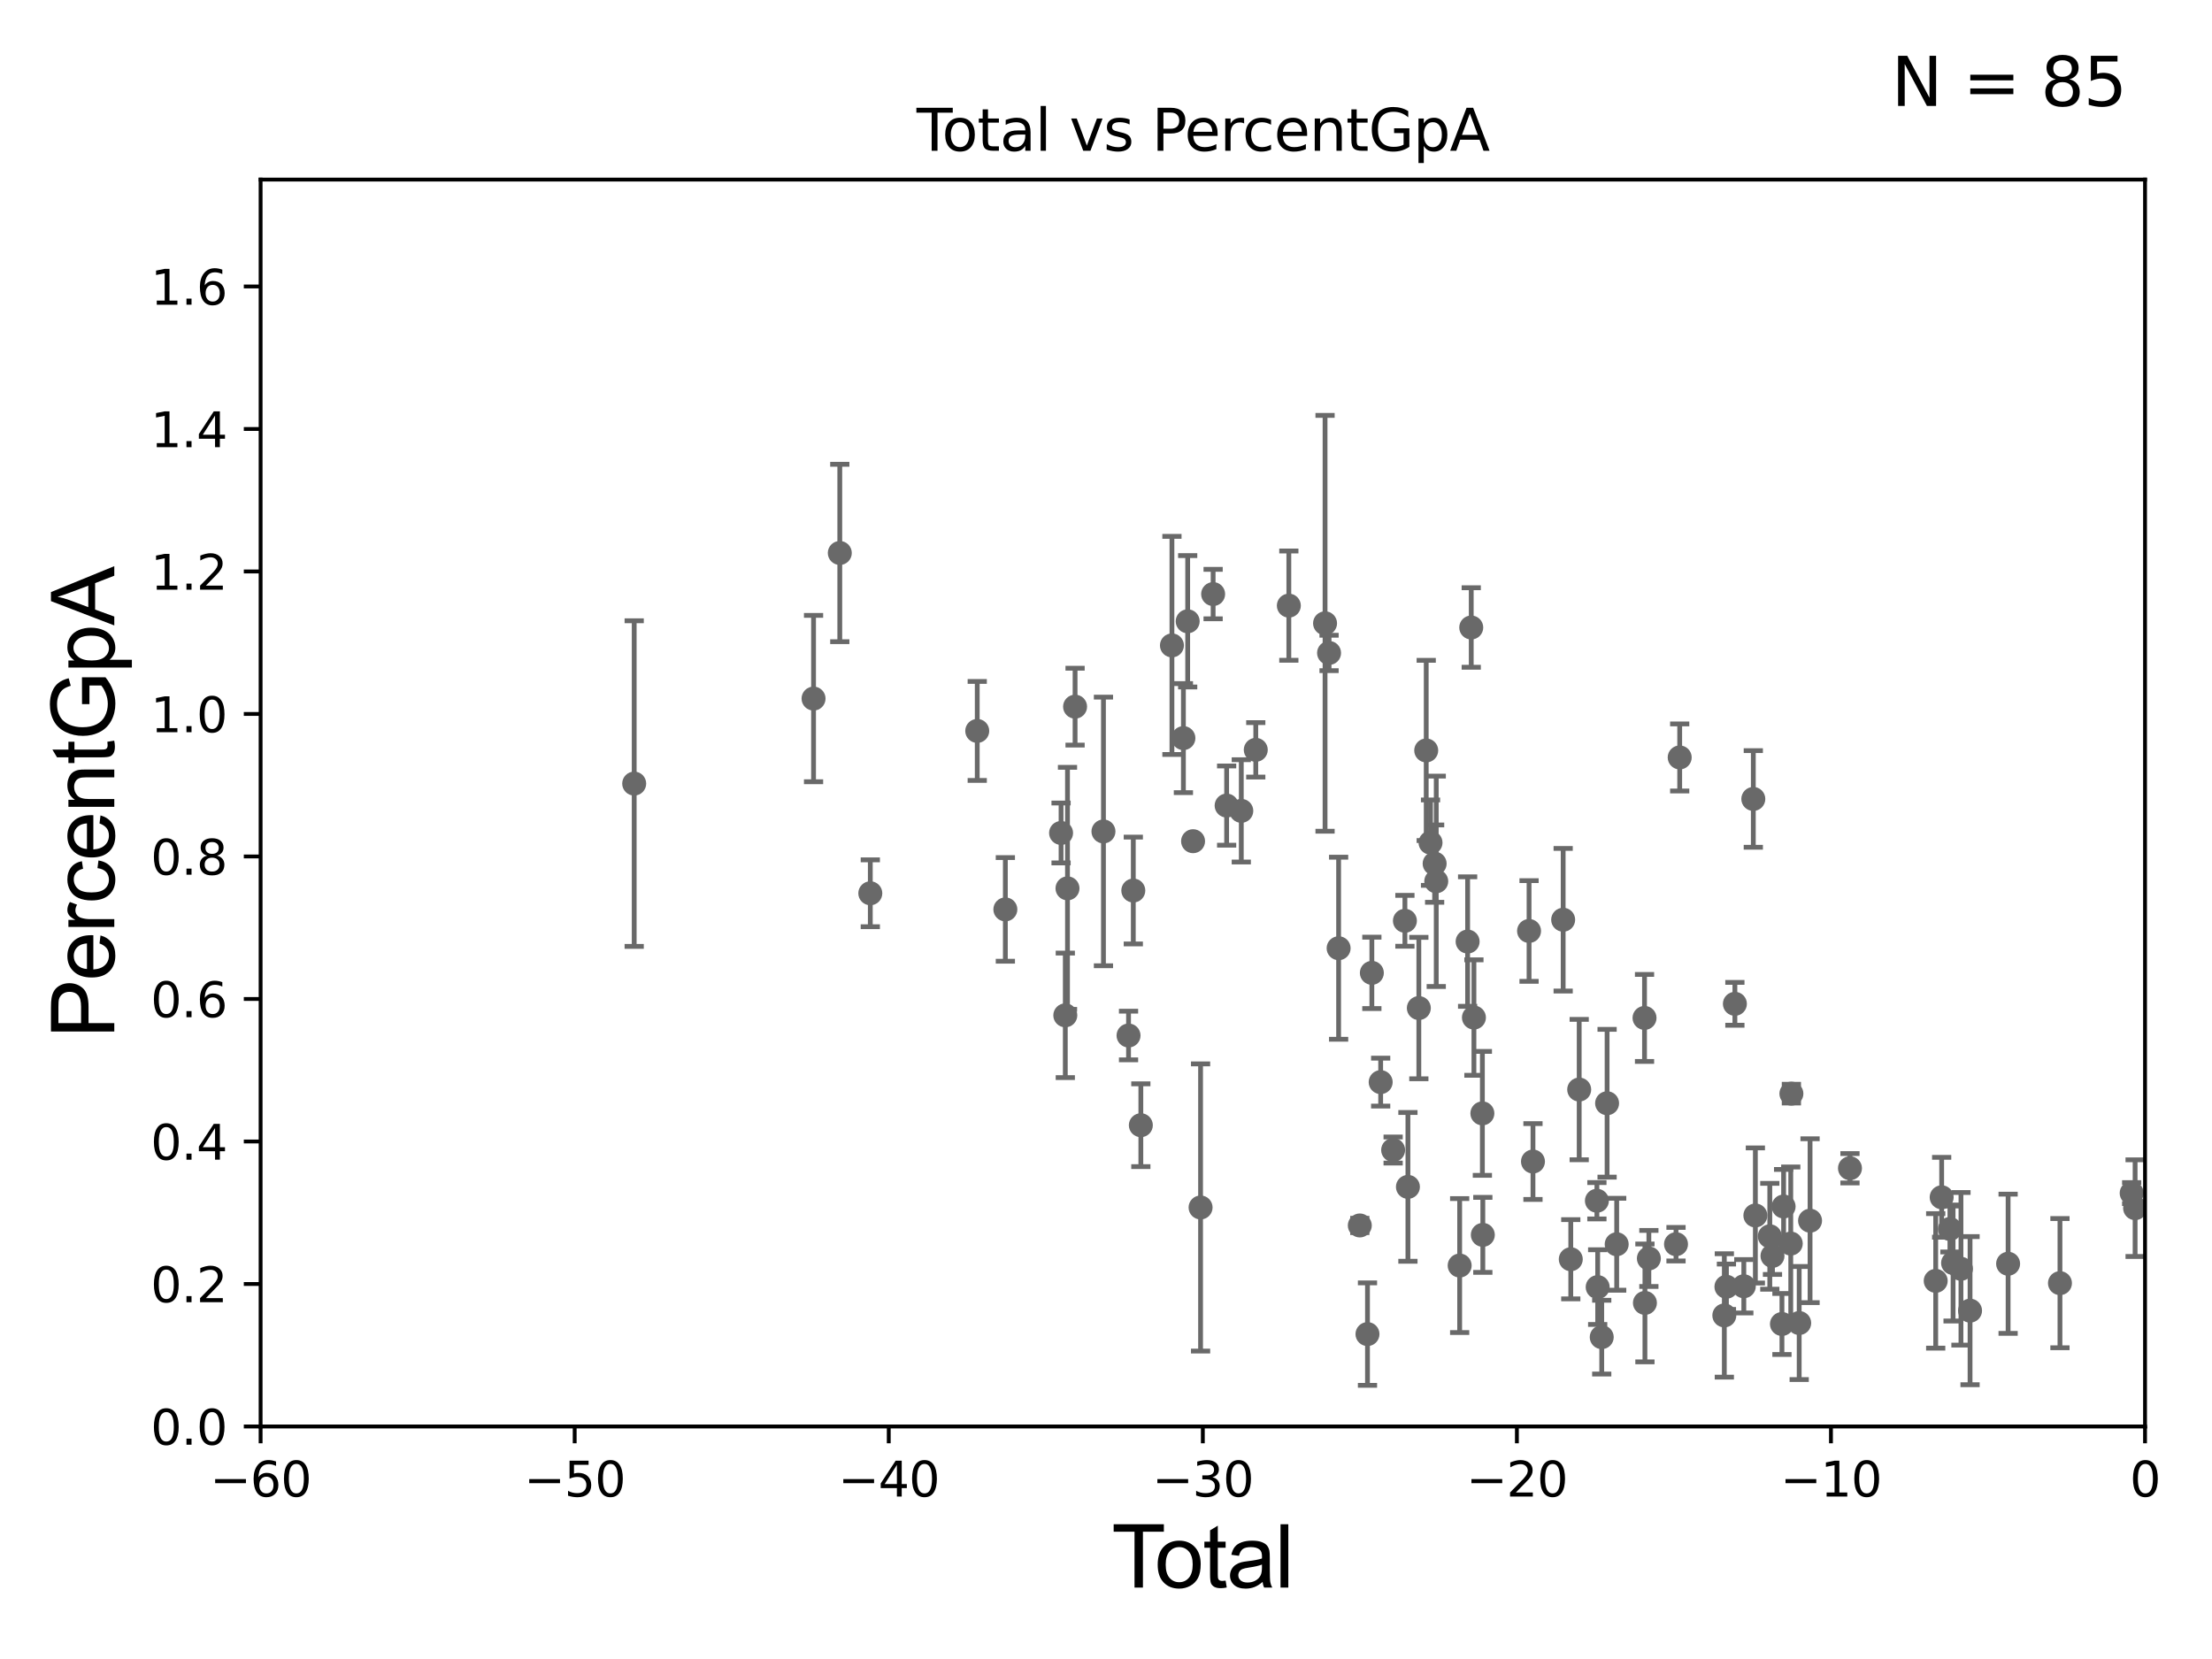 <?xml version="1.0" encoding="utf-8" standalone="no"?>
<!DOCTYPE svg PUBLIC "-//W3C//DTD SVG 1.1//EN"
  "http://www.w3.org/Graphics/SVG/1.1/DTD/svg11.dtd">
<svg xmlns:xlink="http://www.w3.org/1999/xlink" width="460.8pt" height="345.6pt" viewBox="0 0 460.8 345.6" xmlns="http://www.w3.org/2000/svg" version="1.1">
 <defs>
  <style type="text/css">*{stroke-linejoin: round; stroke-linecap: butt}</style>
 </defs>
 <g id="figure_1">
  <g id="patch_1">
   <path d="M 0 345.6 
L 460.8 345.6 
L 460.8 0 
L 0 0 
z
" style="fill: #ffffff"/>
  </g>
  <g id="axes_1">
   <g id="patch_2">
    <path d="M 54.29 297.16 
L 446.85 297.16 
L 446.85 37.411 
L 54.29 37.411 
z
" style="fill: #ffffff"/>
   </g>
   <g id="PathCollection_1">
    <defs>
     <path id="m222c40d162" d="M 0 1.118 
C 0.297 1.118 0.581 1 0.791 0.791 
C 1 0.581 1.118 0.297 1.118 0 
C 1.118 -0.297 1 -0.581 0.791 -0.791 
C 0.581 -1 0.297 -1.118 0 -1.118 
C -0.297 -1.118 -0.581 -1 -0.791 -0.791 
C -1 -0.581 -1.118 -0.297 -1.118 0 
C -1.118 0.297 -1 0.581 -0.791 0.791 
C -0.581 1 -0.297 1.118 0 1.118 
z
" style="stroke: #696969"/>
    </defs>
    <g clip-path="url(#p06bf5c6c5b)">
     <use xlink:href="#m222c40d162" x="132.114" y="163.235" style="fill: #696969; stroke: #696969"/>
     <use xlink:href="#m222c40d162" x="349.144" y="259.187" style="fill: #696969; stroke: #696969"/>
     <use xlink:href="#m222c40d162" x="343.49" y="262.158" style="fill: #696969; stroke: #696969"/>
     <use xlink:href="#m222c40d162" x="342.668" y="271.421" style="fill: #696969; stroke: #696969"/>
     <use xlink:href="#m222c40d162" x="342.585" y="212.051" style="fill: #696969; stroke: #696969"/>
     <use xlink:href="#m222c40d162" x="336.786" y="259.199" style="fill: #696969; stroke: #696969"/>
     <use xlink:href="#m222c40d162" x="334.787" y="229.827" style="fill: #696969; stroke: #696969"/>
     <use xlink:href="#m222c40d162" x="333.67" y="278.551" style="fill: #696969; stroke: #696969"/>
     <use xlink:href="#m222c40d162" x="332.826" y="268.127" style="fill: #696969; stroke: #696969"/>
     <use xlink:href="#m222c40d162" x="332.664" y="250.135" style="fill: #696969; stroke: #696969"/>
     <use xlink:href="#m222c40d162" x="328.975" y="226.974" style="fill: #696969; stroke: #696969"/>
     <use xlink:href="#m222c40d162" x="327.221" y="262.321" style="fill: #696969; stroke: #696969"/>
     <use xlink:href="#m222c40d162" x="325.635" y="191.598" style="fill: #696969; stroke: #696969"/>
     <use xlink:href="#m222c40d162" x="319.345" y="241.967" style="fill: #696969; stroke: #696969"/>
     <use xlink:href="#m222c40d162" x="318.53" y="193.938" style="fill: #696969; stroke: #696969"/>
     <use xlink:href="#m222c40d162" x="308.899" y="257.247" style="fill: #696969; stroke: #696969"/>
     <use xlink:href="#m222c40d162" x="308.806" y="231.937" style="fill: #696969; stroke: #696969"/>
     <use xlink:href="#m222c40d162" x="307.046" y="211.976" style="fill: #696969; stroke: #696969"/>
     <use xlink:href="#m222c40d162" x="306.486" y="130.72" style="fill: #696969; stroke: #696969"/>
     <use xlink:href="#m222c40d162" x="444.067" y="248.545" style="fill: #696969; stroke: #696969"/>
     <use xlink:href="#m222c40d162" x="349.912" y="157.789" style="fill: #696969; stroke: #696969"/>
     <use xlink:href="#m222c40d162" x="359.21" y="274.025" style="fill: #696969; stroke: #696969"/>
     <use xlink:href="#m222c40d162" x="359.647" y="268.053" style="fill: #696969; stroke: #696969"/>
     <use xlink:href="#m222c40d162" x="361.409" y="209.115" style="fill: #696969; stroke: #696969"/>
     <use xlink:href="#m222c40d162" x="429.127" y="267.303" style="fill: #696969; stroke: #696969"/>
     <use xlink:href="#m222c40d162" x="418.326" y="263.261" style="fill: #696969; stroke: #696969"/>
     <use xlink:href="#m222c40d162" x="410.397" y="273.033" style="fill: #696969; stroke: #696969"/>
     <use xlink:href="#m222c40d162" x="408.505" y="264.317" style="fill: #696969; stroke: #696969"/>
     <use xlink:href="#m222c40d162" x="406.862" y="263.108" style="fill: #696969; stroke: #696969"/>
     <use xlink:href="#m222c40d162" x="406.205" y="256.02" style="fill: #696969; stroke: #696969"/>
     <use xlink:href="#m222c40d162" x="404.484" y="249.414" style="fill: #696969; stroke: #696969"/>
     <use xlink:href="#m222c40d162" x="403.242" y="266.829" style="fill: #696969; stroke: #696969"/>
     <use xlink:href="#m222c40d162" x="385.383" y="243.366" style="fill: #696969; stroke: #696969"/>
     <use xlink:href="#m222c40d162" x="304.075" y="263.636" style="fill: #696969; stroke: #696969"/>
     <use xlink:href="#m222c40d162" x="377.068" y="254.293" style="fill: #696969; stroke: #696969"/>
     <use xlink:href="#m222c40d162" x="373.181" y="227.827" style="fill: #696969; stroke: #696969"/>
     <use xlink:href="#m222c40d162" x="373.048" y="259.058" style="fill: #696969; stroke: #696969"/>
     <use xlink:href="#m222c40d162" x="371.558" y="251.337" style="fill: #696969; stroke: #696969"/>
     <use xlink:href="#m222c40d162" x="371.212" y="275.812" style="fill: #696969; stroke: #696969"/>
     <use xlink:href="#m222c40d162" x="369.24" y="261.63" style="fill: #696969; stroke: #696969"/>
     <use xlink:href="#m222c40d162" x="368.683" y="257.542" style="fill: #696969; stroke: #696969"/>
     <use xlink:href="#m222c40d162" x="365.676" y="253.206" style="fill: #696969; stroke: #696969"/>
     <use xlink:href="#m222c40d162" x="365.247" y="166.435" style="fill: #696969; stroke: #696969"/>
     <use xlink:href="#m222c40d162" x="363.269" y="267.951" style="fill: #696969; stroke: #696969"/>
     <use xlink:href="#m222c40d162" x="374.804" y="275.61" style="fill: #696969; stroke: #696969"/>
     <use xlink:href="#m222c40d162" x="299.197" y="183.593" style="fill: #696969; stroke: #696969"/>
     <use xlink:href="#m222c40d162" x="305.733" y="196.146" style="fill: #696969; stroke: #696969"/>
     <use xlink:href="#m222c40d162" x="298.004" y="175.542" style="fill: #696969; stroke: #696969"/>
     <use xlink:href="#m222c40d162" x="248.537" y="175.238" style="fill: #696969; stroke: #696969"/>
     <use xlink:href="#m222c40d162" x="298.861" y="179.908" style="fill: #696969; stroke: #696969"/>
     <use xlink:href="#m222c40d162" x="246.525" y="153.76" style="fill: #696969; stroke: #696969"/>
     <use xlink:href="#m222c40d162" x="244.136" y="134.451" style="fill: #696969; stroke: #696969"/>
     <use xlink:href="#m222c40d162" x="237.658" y="234.402" style="fill: #696969; stroke: #696969"/>
     <use xlink:href="#m222c40d162" x="236.088" y="185.514" style="fill: #696969; stroke: #696969"/>
     <use xlink:href="#m222c40d162" x="235.095" y="215.715" style="fill: #696969; stroke: #696969"/>
     <use xlink:href="#m222c40d162" x="229.87" y="173.206" style="fill: #696969; stroke: #696969"/>
     <use xlink:href="#m222c40d162" x="223.959" y="147.21" style="fill: #696969; stroke: #696969"/>
     <use xlink:href="#m222c40d162" x="222.379" y="185.062" style="fill: #696969; stroke: #696969"/>
     <use xlink:href="#m222c40d162" x="221.922" y="211.513" style="fill: #696969; stroke: #696969"/>
     <use xlink:href="#m222c40d162" x="221.04" y="173.521" style="fill: #696969; stroke: #696969"/>
     <use xlink:href="#m222c40d162" x="209.434" y="189.444" style="fill: #696969; stroke: #696969"/>
     <use xlink:href="#m222c40d162" x="203.577" y="152.266" style="fill: #696969; stroke: #696969"/>
     <use xlink:href="#m222c40d162" x="181.301" y="186.085" style="fill: #696969; stroke: #696969"/>
     <use xlink:href="#m222c40d162" x="174.945" y="115.196" style="fill: #696969; stroke: #696969"/>
     <use xlink:href="#m222c40d162" x="169.478" y="145.526" style="fill: #696969; stroke: #696969"/>
     <use xlink:href="#m222c40d162" x="250.102" y="251.538" style="fill: #696969; stroke: #696969"/>
     <use xlink:href="#m222c40d162" x="252.717" y="123.755" style="fill: #696969; stroke: #696969"/>
     <use xlink:href="#m222c40d162" x="247.416" y="129.427" style="fill: #696969; stroke: #696969"/>
     <use xlink:href="#m222c40d162" x="258.583" y="168.917" style="fill: #696969; stroke: #696969"/>
     <use xlink:href="#m222c40d162" x="297.107" y="156.332" style="fill: #696969; stroke: #696969"/>
     <use xlink:href="#m222c40d162" x="295.57" y="209.998" style="fill: #696969; stroke: #696969"/>
     <use xlink:href="#m222c40d162" x="293.296" y="247.249" style="fill: #696969; stroke: #696969"/>
     <use xlink:href="#m222c40d162" x="292.669" y="191.818" style="fill: #696969; stroke: #696969"/>
     <use xlink:href="#m222c40d162" x="290.216" y="239.572" style="fill: #696969; stroke: #696969"/>
     <use xlink:href="#m222c40d162" x="287.62" y="225.427" style="fill: #696969; stroke: #696969"/>
     <use xlink:href="#m222c40d162" x="285.783" y="202.666" style="fill: #696969; stroke: #696969"/>
     <use xlink:href="#m222c40d162" x="284.872" y="277.915" style="fill: #696969; stroke: #696969"/>
     <use xlink:href="#m222c40d162" x="255.531" y="167.814" style="fill: #696969; stroke: #696969"/>
     <use xlink:href="#m222c40d162" x="278.859" y="197.533" style="fill: #696969; stroke: #696969"/>
     <use xlink:href="#m222c40d162" x="283.273" y="255.285" style="fill: #696969; stroke: #696969"/>
     <use xlink:href="#m222c40d162" x="444.783" y="251.681" style="fill: #696969; stroke: #696969"/>
     <use xlink:href="#m222c40d162" x="276.033" y="129.845" style="fill: #696969; stroke: #696969"/>
     <use xlink:href="#m222c40d162" x="268.489" y="126.165" style="fill: #696969; stroke: #696969"/>
     <use xlink:href="#m222c40d162" x="261.6" y="156.205" style="fill: #696969; stroke: #696969"/>
     <use xlink:href="#m222c40d162" x="276.868" y="136.023" style="fill: #696969; stroke: #696969"/>
    </g>
   </g>
   <g id="matplotlib.axis_1">
    <g id="xtick_1">
     <g id="line2d_1">
      <defs>
       <path id="mbcf5c98db0" d="M 0 0 
L 0 3.5 
" style="stroke: #000000; stroke-width: 0.8"/>
      </defs>
      <g>
       <use xlink:href="#mbcf5c98db0" x="54.29" y="297.16" style="stroke: #000000; stroke-width: 0.8"/>
      </g>
     </g>
     <g id="text_1">
      <!-- −60 -->
      <g transform="translate(43.738 311.758)scale(0.1 -0.1)">
       <defs>
        <path id="DejaVuSans-2212" d="M 678 2272 
L 4684 2272 
L 4684 1741 
L 678 1741 
L 678 2272 
z
" transform="scale(0.016)"/>
        <path id="DejaVuSans-36" d="M 2113 2584 
Q 1688 2584 1439 2293 
Q 1191 2003 1191 1497 
Q 1191 994 1439 701 
Q 1688 409 2113 409 
Q 2538 409 2786 701 
Q 3034 994 3034 1497 
Q 3034 2003 2786 2293 
Q 2538 2584 2113 2584 
z
M 3366 4563 
L 3366 3988 
Q 3128 4100 2886 4159 
Q 2644 4219 2406 4219 
Q 1781 4219 1451 3797 
Q 1122 3375 1075 2522 
Q 1259 2794 1537 2939 
Q 1816 3084 2150 3084 
Q 2853 3084 3261 2657 
Q 3669 2231 3669 1497 
Q 3669 778 3244 343 
Q 2819 -91 2113 -91 
Q 1303 -91 875 529 
Q 447 1150 447 2328 
Q 447 3434 972 4092 
Q 1497 4750 2381 4750 
Q 2619 4750 2861 4703 
Q 3103 4656 3366 4563 
z
" transform="scale(0.016)"/>
        <path id="DejaVuSans-30" d="M 2034 4250 
Q 1547 4250 1301 3770 
Q 1056 3291 1056 2328 
Q 1056 1369 1301 889 
Q 1547 409 2034 409 
Q 2525 409 2770 889 
Q 3016 1369 3016 2328 
Q 3016 3291 2770 3770 
Q 2525 4250 2034 4250 
z
M 2034 4750 
Q 2819 4750 3233 4129 
Q 3647 3509 3647 2328 
Q 3647 1150 3233 529 
Q 2819 -91 2034 -91 
Q 1250 -91 836 529 
Q 422 1150 422 2328 
Q 422 3509 836 4129 
Q 1250 4750 2034 4750 
z
" transform="scale(0.016)"/>
       </defs>
       <use xlink:href="#DejaVuSans-2212"/>
       <use xlink:href="#DejaVuSans-36" x="83.789"/>
       <use xlink:href="#DejaVuSans-30" x="147.412"/>
      </g>
     </g>
    </g>
    <g id="xtick_2">
     <g id="line2d_2">
      <g>
       <use xlink:href="#mbcf5c98db0" x="119.717" y="297.16" style="stroke: #000000; stroke-width: 0.8"/>
      </g>
     </g>
     <g id="text_2">
      <!-- −50 -->
      <g transform="translate(109.164 311.758)scale(0.1 -0.1)">
       <defs>
        <path id="DejaVuSans-35" d="M 691 4666 
L 3169 4666 
L 3169 4134 
L 1269 4134 
L 1269 2991 
Q 1406 3038 1543 3061 
Q 1681 3084 1819 3084 
Q 2600 3084 3056 2656 
Q 3513 2228 3513 1497 
Q 3513 744 3044 326 
Q 2575 -91 1722 -91 
Q 1428 -91 1123 -41 
Q 819 9 494 109 
L 494 744 
Q 775 591 1075 516 
Q 1375 441 1709 441 
Q 2250 441 2565 725 
Q 2881 1009 2881 1497 
Q 2881 1984 2565 2268 
Q 2250 2553 1709 2553 
Q 1456 2553 1204 2497 
Q 953 2441 691 2322 
L 691 4666 
z
" transform="scale(0.016)"/>
       </defs>
       <use xlink:href="#DejaVuSans-2212"/>
       <use xlink:href="#DejaVuSans-35" x="83.789"/>
       <use xlink:href="#DejaVuSans-30" x="147.412"/>
      </g>
     </g>
    </g>
    <g id="xtick_3">
     <g id="line2d_3">
      <g>
       <use xlink:href="#mbcf5c98db0" x="185.143" y="297.16" style="stroke: #000000; stroke-width: 0.8"/>
      </g>
     </g>
     <g id="text_3">
      <!-- −40 -->
      <g transform="translate(174.591 311.758)scale(0.1 -0.1)">
       <defs>
        <path id="DejaVuSans-34" d="M 2419 4116 
L 825 1625 
L 2419 1625 
L 2419 4116 
z
M 2253 4666 
L 3047 4666 
L 3047 1625 
L 3713 1625 
L 3713 1100 
L 3047 1100 
L 3047 0 
L 2419 0 
L 2419 1100 
L 313 1100 
L 313 1709 
L 2253 4666 
z
" transform="scale(0.016)"/>
       </defs>
       <use xlink:href="#DejaVuSans-2212"/>
       <use xlink:href="#DejaVuSans-34" x="83.789"/>
       <use xlink:href="#DejaVuSans-30" x="147.412"/>
      </g>
     </g>
    </g>
    <g id="xtick_4">
     <g id="line2d_4">
      <g>
       <use xlink:href="#mbcf5c98db0" x="250.57" y="297.16" style="stroke: #000000; stroke-width: 0.8"/>
      </g>
     </g>
     <g id="text_4">
      <!-- −30 -->
      <g transform="translate(240.018 311.758)scale(0.1 -0.1)">
       <defs>
        <path id="DejaVuSans-33" d="M 2597 2516 
Q 3050 2419 3304 2112 
Q 3559 1806 3559 1356 
Q 3559 666 3084 287 
Q 2609 -91 1734 -91 
Q 1441 -91 1130 -33 
Q 819 25 488 141 
L 488 750 
Q 750 597 1062 519 
Q 1375 441 1716 441 
Q 2309 441 2620 675 
Q 2931 909 2931 1356 
Q 2931 1769 2642 2001 
Q 2353 2234 1838 2234 
L 1294 2234 
L 1294 2753 
L 1863 2753 
Q 2328 2753 2575 2939 
Q 2822 3125 2822 3475 
Q 2822 3834 2567 4026 
Q 2313 4219 1838 4219 
Q 1578 4219 1281 4162 
Q 984 4106 628 3988 
L 628 4550 
Q 988 4650 1302 4700 
Q 1616 4750 1894 4750 
Q 2613 4750 3031 4423 
Q 3450 4097 3450 3541 
Q 3450 3153 3228 2886 
Q 3006 2619 2597 2516 
z
" transform="scale(0.016)"/>
       </defs>
       <use xlink:href="#DejaVuSans-2212"/>
       <use xlink:href="#DejaVuSans-33" x="83.789"/>
       <use xlink:href="#DejaVuSans-30" x="147.412"/>
      </g>
     </g>
    </g>
    <g id="xtick_5">
     <g id="line2d_5">
      <g>
       <use xlink:href="#mbcf5c98db0" x="315.997" y="297.16" style="stroke: #000000; stroke-width: 0.8"/>
      </g>
     </g>
     <g id="text_5">
      <!-- −20 -->
      <g transform="translate(305.444 311.758)scale(0.1 -0.1)">
       <defs>
        <path id="DejaVuSans-32" d="M 1228 531 
L 3431 531 
L 3431 0 
L 469 0 
L 469 531 
Q 828 903 1448 1529 
Q 2069 2156 2228 2338 
Q 2531 2678 2651 2914 
Q 2772 3150 2772 3378 
Q 2772 3750 2511 3984 
Q 2250 4219 1831 4219 
Q 1534 4219 1204 4116 
Q 875 4013 500 3803 
L 500 4441 
Q 881 4594 1212 4672 
Q 1544 4750 1819 4750 
Q 2544 4750 2975 4387 
Q 3406 4025 3406 3419 
Q 3406 3131 3298 2873 
Q 3191 2616 2906 2266 
Q 2828 2175 2409 1742 
Q 1991 1309 1228 531 
z
" transform="scale(0.016)"/>
       </defs>
       <use xlink:href="#DejaVuSans-2212"/>
       <use xlink:href="#DejaVuSans-32" x="83.789"/>
       <use xlink:href="#DejaVuSans-30" x="147.412"/>
      </g>
     </g>
    </g>
    <g id="xtick_6">
     <g id="line2d_6">
      <g>
       <use xlink:href="#mbcf5c98db0" x="381.423" y="297.16" style="stroke: #000000; stroke-width: 0.8"/>
      </g>
     </g>
     <g id="text_6">
      <!-- −10 -->
      <g transform="translate(370.871 311.758)scale(0.1 -0.1)">
       <defs>
        <path id="DejaVuSans-31" d="M 794 531 
L 1825 531 
L 1825 4091 
L 703 3866 
L 703 4441 
L 1819 4666 
L 2450 4666 
L 2450 531 
L 3481 531 
L 3481 0 
L 794 0 
L 794 531 
z
" transform="scale(0.016)"/>
       </defs>
       <use xlink:href="#DejaVuSans-2212"/>
       <use xlink:href="#DejaVuSans-31" x="83.789"/>
       <use xlink:href="#DejaVuSans-30" x="147.412"/>
      </g>
     </g>
    </g>
    <g id="xtick_7">
     <g id="line2d_7">
      <g>
       <use xlink:href="#mbcf5c98db0" x="446.85" y="297.16" style="stroke: #000000; stroke-width: 0.8"/>
      </g>
     </g>
     <g id="text_7">
      <!-- 0 -->
      <g transform="translate(443.669 311.758)scale(0.1 -0.1)">
       <use xlink:href="#DejaVuSans-30"/>
      </g>
     </g>
    </g>
    <g id="text_8">
     <!-- Total -->
     <g transform="translate(231.565 330.722)scale(0.18 -0.18)">
      <defs>
       <path id="ArialMT-54" d="M 1659 0 
L 1659 4041 
L 150 4041 
L 150 4581 
L 3781 4581 
L 3781 4041 
L 2266 4041 
L 2266 0 
L 1659 0 
z
" transform="scale(0.016)"/>
       <path id="ArialMT-6f" d="M 213 1659 
Q 213 2581 725 3025 
Q 1153 3394 1769 3394 
Q 2453 3394 2887 2945 
Q 3322 2497 3322 1706 
Q 3322 1066 3130 698 
Q 2938 331 2570 128 
Q 2203 -75 1769 -75 
Q 1072 -75 642 372 
Q 213 819 213 1659 
z
M 791 1659 
Q 791 1022 1069 705 
Q 1347 388 1769 388 
Q 2188 388 2466 706 
Q 2744 1025 2744 1678 
Q 2744 2294 2464 2611 
Q 2184 2928 1769 2928 
Q 1347 2928 1069 2612 
Q 791 2297 791 1659 
z
" transform="scale(0.016)"/>
       <path id="ArialMT-74" d="M 1650 503 
L 1731 6 
Q 1494 -44 1306 -44 
Q 1000 -44 831 53 
Q 663 150 594 308 
Q 525 466 525 972 
L 525 2881 
L 113 2881 
L 113 3319 
L 525 3319 
L 525 4141 
L 1084 4478 
L 1084 3319 
L 1650 3319 
L 1650 2881 
L 1084 2881 
L 1084 941 
Q 1084 700 1114 631 
Q 1144 563 1211 522 
Q 1278 481 1403 481 
Q 1497 481 1650 503 
z
" transform="scale(0.016)"/>
       <path id="ArialMT-61" d="M 2588 409 
Q 2275 144 1986 34 
Q 1697 -75 1366 -75 
Q 819 -75 525 192 
Q 231 459 231 875 
Q 231 1119 342 1320 
Q 453 1522 633 1644 
Q 813 1766 1038 1828 
Q 1203 1872 1538 1913 
Q 2219 1994 2541 2106 
Q 2544 2222 2544 2253 
Q 2544 2597 2384 2738 
Q 2169 2928 1744 2928 
Q 1347 2928 1158 2789 
Q 969 2650 878 2297 
L 328 2372 
Q 403 2725 575 2942 
Q 747 3159 1072 3276 
Q 1397 3394 1825 3394 
Q 2250 3394 2515 3294 
Q 2781 3194 2906 3042 
Q 3031 2891 3081 2659 
Q 3109 2516 3109 2141 
L 3109 1391 
Q 3109 606 3145 398 
Q 3181 191 3288 0 
L 2700 0 
Q 2613 175 2588 409 
z
M 2541 1666 
Q 2234 1541 1622 1453 
Q 1275 1403 1131 1340 
Q 988 1278 909 1158 
Q 831 1038 831 891 
Q 831 666 1001 516 
Q 1172 366 1500 366 
Q 1825 366 2078 508 
Q 2331 650 2450 897 
Q 2541 1088 2541 1459 
L 2541 1666 
z
" transform="scale(0.016)"/>
       <path id="ArialMT-6c" d="M 409 0 
L 409 4581 
L 972 4581 
L 972 0 
L 409 0 
z
" transform="scale(0.016)"/>
      </defs>
      <use xlink:href="#ArialMT-54"/>
      <use xlink:href="#ArialMT-6f" x="49.959"/>
      <use xlink:href="#ArialMT-74" x="105.574"/>
      <use xlink:href="#ArialMT-61" x="133.357"/>
      <use xlink:href="#ArialMT-6c" x="188.973"/>
     </g>
    </g>
   </g>
   <g id="matplotlib.axis_2">
    <g id="ytick_1">
     <g id="line2d_8">
      <defs>
       <path id="medf705845f" d="M 0 0 
L -3.5 0 
" style="stroke: #000000; stroke-width: 0.8"/>
      </defs>
      <g>
       <use xlink:href="#medf705845f" x="54.29" y="297.16" style="stroke: #000000; stroke-width: 0.8"/>
      </g>
     </g>
     <g id="text_9">
      <!-- 0.0 -->
      <g transform="translate(31.387 300.959)scale(0.1 -0.1)">
       <defs>
        <path id="DejaVuSans-2e" d="M 684 794 
L 1344 794 
L 1344 0 
L 684 0 
L 684 794 
z
" transform="scale(0.016)"/>
       </defs>
       <use xlink:href="#DejaVuSans-30"/>
       <use xlink:href="#DejaVuSans-2e" x="63.623"/>
       <use xlink:href="#DejaVuSans-30" x="95.41"/>
      </g>
     </g>
    </g>
    <g id="ytick_2">
     <g id="line2d_9">
      <g>
       <use xlink:href="#medf705845f" x="54.29" y="267.474" style="stroke: #000000; stroke-width: 0.8"/>
      </g>
     </g>
     <g id="text_10">
      <!-- 0.2 -->
      <g transform="translate(31.387 271.274)scale(0.1 -0.1)">
       <use xlink:href="#DejaVuSans-30"/>
       <use xlink:href="#DejaVuSans-2e" x="63.623"/>
       <use xlink:href="#DejaVuSans-32" x="95.41"/>
      </g>
     </g>
    </g>
    <g id="ytick_3">
     <g id="line2d_10">
      <g>
       <use xlink:href="#medf705845f" x="54.29" y="237.789" style="stroke: #000000; stroke-width: 0.8"/>
      </g>
     </g>
     <g id="text_11">
      <!-- 0.4 -->
      <g transform="translate(31.387 241.588)scale(0.1 -0.1)">
       <use xlink:href="#DejaVuSans-30"/>
       <use xlink:href="#DejaVuSans-2e" x="63.623"/>
       <use xlink:href="#DejaVuSans-34" x="95.41"/>
      </g>
     </g>
    </g>
    <g id="ytick_4">
     <g id="line2d_11">
      <g>
       <use xlink:href="#medf705845f" x="54.29" y="208.103" style="stroke: #000000; stroke-width: 0.8"/>
      </g>
     </g>
     <g id="text_12">
      <!-- 0.6 -->
      <g transform="translate(31.387 211.902)scale(0.1 -0.1)">
       <use xlink:href="#DejaVuSans-30"/>
       <use xlink:href="#DejaVuSans-2e" x="63.623"/>
       <use xlink:href="#DejaVuSans-36" x="95.41"/>
      </g>
     </g>
    </g>
    <g id="ytick_5">
     <g id="line2d_12">
      <g>
       <use xlink:href="#medf705845f" x="54.29" y="178.418" style="stroke: #000000; stroke-width: 0.8"/>
      </g>
     </g>
     <g id="text_13">
      <!-- 0.8 -->
      <g transform="translate(31.387 182.217)scale(0.1 -0.1)">
       <defs>
        <path id="DejaVuSans-38" d="M 2034 2216 
Q 1584 2216 1326 1975 
Q 1069 1734 1069 1313 
Q 1069 891 1326 650 
Q 1584 409 2034 409 
Q 2484 409 2743 651 
Q 3003 894 3003 1313 
Q 3003 1734 2745 1975 
Q 2488 2216 2034 2216 
z
M 1403 2484 
Q 997 2584 770 2862 
Q 544 3141 544 3541 
Q 544 4100 942 4425 
Q 1341 4750 2034 4750 
Q 2731 4750 3128 4425 
Q 3525 4100 3525 3541 
Q 3525 3141 3298 2862 
Q 3072 2584 2669 2484 
Q 3125 2378 3379 2068 
Q 3634 1759 3634 1313 
Q 3634 634 3220 271 
Q 2806 -91 2034 -91 
Q 1263 -91 848 271 
Q 434 634 434 1313 
Q 434 1759 690 2068 
Q 947 2378 1403 2484 
z
M 1172 3481 
Q 1172 3119 1398 2916 
Q 1625 2713 2034 2713 
Q 2441 2713 2670 2916 
Q 2900 3119 2900 3481 
Q 2900 3844 2670 4047 
Q 2441 4250 2034 4250 
Q 1625 4250 1398 4047 
Q 1172 3844 1172 3481 
z
" transform="scale(0.016)"/>
       </defs>
       <use xlink:href="#DejaVuSans-30"/>
       <use xlink:href="#DejaVuSans-2e" x="63.623"/>
       <use xlink:href="#DejaVuSans-38" x="95.41"/>
      </g>
     </g>
    </g>
    <g id="ytick_6">
     <g id="line2d_13">
      <g>
       <use xlink:href="#medf705845f" x="54.29" y="148.732" style="stroke: #000000; stroke-width: 0.8"/>
      </g>
     </g>
     <g id="text_14">
      <!-- 1.0 -->
      <g transform="translate(31.387 152.531)scale(0.1 -0.1)">
       <use xlink:href="#DejaVuSans-31"/>
       <use xlink:href="#DejaVuSans-2e" x="63.623"/>
       <use xlink:href="#DejaVuSans-30" x="95.41"/>
      </g>
     </g>
    </g>
    <g id="ytick_7">
     <g id="line2d_14">
      <g>
       <use xlink:href="#medf705845f" x="54.29" y="119.047" style="stroke: #000000; stroke-width: 0.8"/>
      </g>
     </g>
     <g id="text_15">
      <!-- 1.2 -->
      <g transform="translate(31.387 122.846)scale(0.1 -0.1)">
       <use xlink:href="#DejaVuSans-31"/>
       <use xlink:href="#DejaVuSans-2e" x="63.623"/>
       <use xlink:href="#DejaVuSans-32" x="95.41"/>
      </g>
     </g>
    </g>
    <g id="ytick_8">
     <g id="line2d_15">
      <g>
       <use xlink:href="#medf705845f" x="54.29" y="89.361" style="stroke: #000000; stroke-width: 0.8"/>
      </g>
     </g>
     <g id="text_16">
      <!-- 1.4 -->
      <g transform="translate(31.387 93.16)scale(0.1 -0.1)">
       <use xlink:href="#DejaVuSans-31"/>
       <use xlink:href="#DejaVuSans-2e" x="63.623"/>
       <use xlink:href="#DejaVuSans-34" x="95.41"/>
      </g>
     </g>
    </g>
    <g id="ytick_9">
     <g id="line2d_16">
      <g>
       <use xlink:href="#medf705845f" x="54.29" y="59.675" style="stroke: #000000; stroke-width: 0.8"/>
      </g>
     </g>
     <g id="text_17">
      <!-- 1.6 -->
      <g transform="translate(31.387 63.475)scale(0.1 -0.1)">
       <use xlink:href="#DejaVuSans-31"/>
       <use xlink:href="#DejaVuSans-2e" x="63.623"/>
       <use xlink:href="#DejaVuSans-36" x="95.41"/>
      </g>
     </g>
    </g>
    <g id="text_18">
     <!-- PercentGpA -->
     <g transform="translate(23.809 216.309)rotate(-90)scale(0.18 -0.18)">
      <defs>
       <path id="ArialMT-50" d="M 494 0 
L 494 4581 
L 2222 4581 
Q 2678 4581 2919 4538 
Q 3256 4481 3484 4323 
Q 3713 4166 3852 3881 
Q 3991 3597 3991 3256 
Q 3991 2672 3619 2267 
Q 3247 1863 2275 1863 
L 1100 1863 
L 1100 0 
L 494 0 
z
M 1100 2403 
L 2284 2403 
Q 2872 2403 3119 2622 
Q 3366 2841 3366 3238 
Q 3366 3525 3220 3729 
Q 3075 3934 2838 4000 
Q 2684 4041 2272 4041 
L 1100 4041 
L 1100 2403 
z
" transform="scale(0.016)"/>
       <path id="ArialMT-65" d="M 2694 1069 
L 3275 997 
Q 3138 488 2766 206 
Q 2394 -75 1816 -75 
Q 1088 -75 661 373 
Q 234 822 234 1631 
Q 234 2469 665 2931 
Q 1097 3394 1784 3394 
Q 2450 3394 2872 2941 
Q 3294 2488 3294 1666 
Q 3294 1616 3291 1516 
L 816 1516 
Q 847 969 1125 678 
Q 1403 388 1819 388 
Q 2128 388 2347 550 
Q 2566 713 2694 1069 
z
M 847 1978 
L 2700 1978 
Q 2663 2397 2488 2606 
Q 2219 2931 1791 2931 
Q 1403 2931 1139 2672 
Q 875 2413 847 1978 
z
" transform="scale(0.016)"/>
       <path id="ArialMT-72" d="M 416 0 
L 416 3319 
L 922 3319 
L 922 2816 
Q 1116 3169 1280 3281 
Q 1444 3394 1641 3394 
Q 1925 3394 2219 3213 
L 2025 2691 
Q 1819 2813 1613 2813 
Q 1428 2813 1281 2702 
Q 1134 2591 1072 2394 
Q 978 2094 978 1738 
L 978 0 
L 416 0 
z
" transform="scale(0.016)"/>
       <path id="ArialMT-63" d="M 2588 1216 
L 3141 1144 
Q 3050 572 2676 248 
Q 2303 -75 1759 -75 
Q 1078 -75 664 370 
Q 250 816 250 1647 
Q 250 2184 428 2587 
Q 606 2991 970 3192 
Q 1334 3394 1763 3394 
Q 2303 3394 2647 3120 
Q 2991 2847 3088 2344 
L 2541 2259 
Q 2463 2594 2264 2762 
Q 2066 2931 1784 2931 
Q 1359 2931 1093 2626 
Q 828 2322 828 1663 
Q 828 994 1084 691 
Q 1341 388 1753 388 
Q 2084 388 2306 591 
Q 2528 794 2588 1216 
z
" transform="scale(0.016)"/>
       <path id="ArialMT-6e" d="M 422 0 
L 422 3319 
L 928 3319 
L 928 2847 
Q 1294 3394 1984 3394 
Q 2284 3394 2536 3286 
Q 2788 3178 2913 3003 
Q 3038 2828 3088 2588 
Q 3119 2431 3119 2041 
L 3119 0 
L 2556 0 
L 2556 2019 
Q 2556 2363 2490 2533 
Q 2425 2703 2258 2804 
Q 2091 2906 1866 2906 
Q 1506 2906 1245 2678 
Q 984 2450 984 1813 
L 984 0 
L 422 0 
z
" transform="scale(0.016)"/>
       <path id="ArialMT-47" d="M 2638 1797 
L 2638 2334 
L 4578 2338 
L 4578 638 
Q 4131 281 3656 101 
Q 3181 -78 2681 -78 
Q 2006 -78 1454 211 
Q 903 500 622 1047 
Q 341 1594 341 2269 
Q 341 2938 620 3517 
Q 900 4097 1425 4378 
Q 1950 4659 2634 4659 
Q 3131 4659 3532 4498 
Q 3934 4338 4162 4050 
Q 4391 3763 4509 3300 
L 3963 3150 
Q 3859 3500 3706 3700 
Q 3553 3900 3268 4020 
Q 2984 4141 2638 4141 
Q 2222 4141 1919 4014 
Q 1616 3888 1430 3681 
Q 1244 3475 1141 3228 
Q 966 2803 966 2306 
Q 966 1694 1177 1281 
Q 1388 869 1791 669 
Q 2194 469 2647 469 
Q 3041 469 3416 620 
Q 3791 772 3984 944 
L 3984 1797 
L 2638 1797 
z
" transform="scale(0.016)"/>
       <path id="ArialMT-70" d="M 422 -1272 
L 422 3319 
L 934 3319 
L 934 2888 
Q 1116 3141 1344 3267 
Q 1572 3394 1897 3394 
Q 2322 3394 2647 3175 
Q 2972 2956 3137 2557 
Q 3303 2159 3303 1684 
Q 3303 1175 3120 767 
Q 2938 359 2589 142 
Q 2241 -75 1856 -75 
Q 1575 -75 1351 44 
Q 1128 163 984 344 
L 984 -1272 
L 422 -1272 
z
M 931 1641 
Q 931 1000 1190 694 
Q 1450 388 1819 388 
Q 2194 388 2461 705 
Q 2728 1022 2728 1688 
Q 2728 2322 2467 2637 
Q 2206 2953 1844 2953 
Q 1484 2953 1207 2617 
Q 931 2281 931 1641 
z
" transform="scale(0.016)"/>
       <path id="ArialMT-41" d="M -9 0 
L 1750 4581 
L 2403 4581 
L 4278 0 
L 3588 0 
L 3053 1388 
L 1138 1388 
L 634 0 
L -9 0 
z
M 1313 1881 
L 2866 1881 
L 2388 3150 
Q 2169 3728 2063 4100 
Q 1975 3659 1816 3225 
L 1313 1881 
z
" transform="scale(0.016)"/>
      </defs>
      <use xlink:href="#ArialMT-50"/>
      <use xlink:href="#ArialMT-65" x="66.699"/>
      <use xlink:href="#ArialMT-72" x="122.314"/>
      <use xlink:href="#ArialMT-63" x="155.615"/>
      <use xlink:href="#ArialMT-65" x="205.615"/>
      <use xlink:href="#ArialMT-6e" x="261.23"/>
      <use xlink:href="#ArialMT-74" x="316.846"/>
      <use xlink:href="#ArialMT-47" x="344.629"/>
      <use xlink:href="#ArialMT-70" x="422.412"/>
      <use xlink:href="#ArialMT-41" x="478.027"/>
     </g>
    </g>
   </g>
   <g id="LineCollection_1">
    <path d="M 132.114 197.15 
L 132.114 129.319 
" clip-path="url(#p06bf5c6c5b)" style="fill: none; stroke: #696969"/>
    <path d="M 349.144 262.68 
L 349.144 255.694 
" clip-path="url(#p06bf5c6c5b)" style="fill: none; stroke: #696969"/>
    <path d="M 343.49 267.999 
L 343.49 256.318 
" clip-path="url(#p06bf5c6c5b)" style="fill: none; stroke: #696969"/>
    <path d="M 342.668 283.697 
L 342.668 259.146 
" clip-path="url(#p06bf5c6c5b)" style="fill: none; stroke: #696969"/>
    <path d="M 342.585 221.113 
L 342.585 202.988 
" clip-path="url(#p06bf5c6c5b)" style="fill: none; stroke: #696969"/>
    <path d="M 336.786 268.774 
L 336.786 249.625 
" clip-path="url(#p06bf5c6c5b)" style="fill: none; stroke: #696969"/>
    <path d="M 334.787 245.221 
L 334.787 214.433 
" clip-path="url(#p06bf5c6c5b)" style="fill: none; stroke: #696969"/>
    <path d="M 333.67 286.235 
L 333.67 270.867 
" clip-path="url(#p06bf5c6c5b)" style="fill: none; stroke: #696969"/>
    <path d="M 332.826 275.908 
L 332.826 260.346 
" clip-path="url(#p06bf5c6c5b)" style="fill: none; stroke: #696969"/>
    <path d="M 332.664 253.922 
L 332.664 246.348 
" clip-path="url(#p06bf5c6c5b)" style="fill: none; stroke: #696969"/>
    <path d="M 328.975 241.598 
L 328.975 212.351 
" clip-path="url(#p06bf5c6c5b)" style="fill: none; stroke: #696969"/>
    <path d="M 327.221 270.572 
L 327.221 254.069 
" clip-path="url(#p06bf5c6c5b)" style="fill: none; stroke: #696969"/>
    <path d="M 325.635 206.45 
L 325.635 176.746 
" clip-path="url(#p06bf5c6c5b)" style="fill: none; stroke: #696969"/>
    <path d="M 319.345 249.864 
L 319.345 234.07 
" clip-path="url(#p06bf5c6c5b)" style="fill: none; stroke: #696969"/>
    <path d="M 318.53 204.425 
L 318.53 183.452 
" clip-path="url(#p06bf5c6c5b)" style="fill: none; stroke: #696969"/>
    <path d="M 308.899 265.06 
L 308.899 249.434 
" clip-path="url(#p06bf5c6c5b)" style="fill: none; stroke: #696969"/>
    <path d="M 308.806 244.843 
L 308.806 219.031 
" clip-path="url(#p06bf5c6c5b)" style="fill: none; stroke: #696969"/>
    <path d="M 307.046 224.001 
L 307.046 199.95 
" clip-path="url(#p06bf5c6c5b)" style="fill: none; stroke: #696969"/>
    <path d="M 306.486 139.001 
L 306.486 122.439 
" clip-path="url(#p06bf5c6c5b)" style="fill: none; stroke: #696969"/>
    <path d="M 444.067 250.734 
L 444.067 246.356 
" clip-path="url(#p06bf5c6c5b)" style="fill: none; stroke: #696969"/>
    <path d="M 349.912 164.774 
L 349.912 150.805 
" clip-path="url(#p06bf5c6c5b)" style="fill: none; stroke: #696969"/>
    <path d="M 359.21 286.88 
L 359.21 261.171 
" clip-path="url(#p06bf5c6c5b)" style="fill: none; stroke: #696969"/>
    <path d="M 359.647 272.778 
L 359.647 263.328 
" clip-path="url(#p06bf5c6c5b)" style="fill: none; stroke: #696969"/>
    <path d="M 361.409 213.579 
L 361.409 204.65 
" clip-path="url(#p06bf5c6c5b)" style="fill: none; stroke: #696969"/>
    <path d="M 429.127 280.762 
L 429.127 253.844 
" clip-path="url(#p06bf5c6c5b)" style="fill: none; stroke: #696969"/>
    <path d="M 418.326 277.762 
L 418.326 248.761 
" clip-path="url(#p06bf5c6c5b)" style="fill: none; stroke: #696969"/>
    <path d="M 410.397 288.462 
L 410.397 257.604 
" clip-path="url(#p06bf5c6c5b)" style="fill: none; stroke: #696969"/>
    <path d="M 408.505 280.211 
L 408.505 248.423 
" clip-path="url(#p06bf5c6c5b)" style="fill: none; stroke: #696969"/>
    <path d="M 406.862 275.19 
L 406.862 251.025 
" clip-path="url(#p06bf5c6c5b)" style="fill: none; stroke: #696969"/>
    <path d="M 406.205 260.805 
L 406.205 251.235 
" clip-path="url(#p06bf5c6c5b)" style="fill: none; stroke: #696969"/>
    <path d="M 404.484 257.729 
L 404.484 241.098 
" clip-path="url(#p06bf5c6c5b)" style="fill: none; stroke: #696969"/>
    <path d="M 403.242 280.84 
L 403.242 252.817 
" clip-path="url(#p06bf5c6c5b)" style="fill: none; stroke: #696969"/>
    <path d="M 385.383 246.426 
L 385.383 240.307 
" clip-path="url(#p06bf5c6c5b)" style="fill: none; stroke: #696969"/>
    <path d="M 304.075 277.588 
L 304.075 249.684 
" clip-path="url(#p06bf5c6c5b)" style="fill: none; stroke: #696969"/>
    <path d="M 377.068 271.362 
L 377.068 237.224 
" clip-path="url(#p06bf5c6c5b)" style="fill: none; stroke: #696969"/>
    <path d="M 373.181 229.777 
L 373.181 225.878 
" clip-path="url(#p06bf5c6c5b)" style="fill: none; stroke: #696969"/>
    <path d="M 373.048 275.011 
L 373.048 243.105 
" clip-path="url(#p06bf5c6c5b)" style="fill: none; stroke: #696969"/>
    <path d="M 371.558 259.057 
L 371.558 243.617 
" clip-path="url(#p06bf5c6c5b)" style="fill: none; stroke: #696969"/>
    <path d="M 371.212 282.163 
L 371.212 269.461 
" clip-path="url(#p06bf5c6c5b)" style="fill: none; stroke: #696969"/>
    <path d="M 369.24 265.489 
L 369.24 257.771 
" clip-path="url(#p06bf5c6c5b)" style="fill: none; stroke: #696969"/>
    <path d="M 368.683 268.568 
L 368.683 246.516 
" clip-path="url(#p06bf5c6c5b)" style="fill: none; stroke: #696969"/>
    <path d="M 365.676 267.278 
L 365.676 239.133 
" clip-path="url(#p06bf5c6c5b)" style="fill: none; stroke: #696969"/>
    <path d="M 365.247 176.498 
L 365.247 156.372 
" clip-path="url(#p06bf5c6c5b)" style="fill: none; stroke: #696969"/>
    <path d="M 363.269 273.513 
L 363.269 262.389 
" clip-path="url(#p06bf5c6c5b)" style="fill: none; stroke: #696969"/>
    <path d="M 374.804 287.385 
L 374.804 263.836 
" clip-path="url(#p06bf5c6c5b)" style="fill: none; stroke: #696969"/>
    <path d="M 299.197 205.505 
L 299.197 161.681 
" clip-path="url(#p06bf5c6c5b)" style="fill: none; stroke: #696969"/>
    <path d="M 305.733 209.633 
L 305.733 182.658 
" clip-path="url(#p06bf5c6c5b)" style="fill: none; stroke: #696969"/>
    <path d="M 298.004 184.439 
L 298.004 166.645 
" clip-path="url(#p06bf5c6c5b)" style="fill: none; stroke: #696969"/>
    <path d="M 248.537 175.754 
L 248.537 174.721 
" clip-path="url(#p06bf5c6c5b)" style="fill: none; stroke: #696969"/>
    <path d="M 298.861 187.967 
L 298.861 171.85 
" clip-path="url(#p06bf5c6c5b)" style="fill: none; stroke: #696969"/>
    <path d="M 246.525 165.116 
L 246.525 142.405 
" clip-path="url(#p06bf5c6c5b)" style="fill: none; stroke: #696969"/>
    <path d="M 244.136 157.167 
L 244.136 111.736 
" clip-path="url(#p06bf5c6c5b)" style="fill: none; stroke: #696969"/>
    <path d="M 237.658 243.025 
L 237.658 225.78 
" clip-path="url(#p06bf5c6c5b)" style="fill: none; stroke: #696969"/>
    <path d="M 236.088 196.639 
L 236.088 174.388 
" clip-path="url(#p06bf5c6c5b)" style="fill: none; stroke: #696969"/>
    <path d="M 235.095 220.788 
L 235.095 210.643 
" clip-path="url(#p06bf5c6c5b)" style="fill: none; stroke: #696969"/>
    <path d="M 229.87 201.189 
L 229.87 145.223 
" clip-path="url(#p06bf5c6c5b)" style="fill: none; stroke: #696969"/>
    <path d="M 223.959 155.216 
L 223.959 139.204 
" clip-path="url(#p06bf5c6c5b)" style="fill: none; stroke: #696969"/>
    <path d="M 222.379 210.272 
L 222.379 159.852 
" clip-path="url(#p06bf5c6c5b)" style="fill: none; stroke: #696969"/>
    <path d="M 221.922 224.482 
L 221.922 198.543 
" clip-path="url(#p06bf5c6c5b)" style="fill: none; stroke: #696969"/>
    <path d="M 221.04 179.763 
L 221.04 167.279 
" clip-path="url(#p06bf5c6c5b)" style="fill: none; stroke: #696969"/>
    <path d="M 209.434 200.241 
L 209.434 178.647 
" clip-path="url(#p06bf5c6c5b)" style="fill: none; stroke: #696969"/>
    <path d="M 203.577 162.575 
L 203.577 141.957 
" clip-path="url(#p06bf5c6c5b)" style="fill: none; stroke: #696969"/>
    <path d="M 181.301 193.048 
L 181.301 179.122 
" clip-path="url(#p06bf5c6c5b)" style="fill: none; stroke: #696969"/>
    <path d="M 174.945 133.675 
L 174.945 96.717 
" clip-path="url(#p06bf5c6c5b)" style="fill: none; stroke: #696969"/>
    <path d="M 169.478 162.854 
L 169.478 128.198 
" clip-path="url(#p06bf5c6c5b)" style="fill: none; stroke: #696969"/>
    <path d="M 250.102 281.45 
L 250.102 221.625 
" clip-path="url(#p06bf5c6c5b)" style="fill: none; stroke: #696969"/>
    <path d="M 252.717 128.905 
L 252.717 118.605 
" clip-path="url(#p06bf5c6c5b)" style="fill: none; stroke: #696969"/>
    <path d="M 247.416 143.114 
L 247.416 115.739 
" clip-path="url(#p06bf5c6c5b)" style="fill: none; stroke: #696969"/>
    <path d="M 258.583 179.571 
L 258.583 158.263 
" clip-path="url(#p06bf5c6c5b)" style="fill: none; stroke: #696969"/>
    <path d="M 297.107 175.104 
L 297.107 137.561 
" clip-path="url(#p06bf5c6c5b)" style="fill: none; stroke: #696969"/>
    <path d="M 295.57 224.727 
L 295.57 195.269 
" clip-path="url(#p06bf5c6c5b)" style="fill: none; stroke: #696969"/>
    <path d="M 293.296 262.744 
L 293.296 231.753 
" clip-path="url(#p06bf5c6c5b)" style="fill: none; stroke: #696969"/>
    <path d="M 292.669 197.115 
L 292.669 186.521 
" clip-path="url(#p06bf5c6c5b)" style="fill: none; stroke: #696969"/>
    <path d="M 290.216 242.29 
L 290.216 236.855 
" clip-path="url(#p06bf5c6c5b)" style="fill: none; stroke: #696969"/>
    <path d="M 287.62 230.42 
L 287.62 220.433 
" clip-path="url(#p06bf5c6c5b)" style="fill: none; stroke: #696969"/>
    <path d="M 285.783 210.101 
L 285.783 195.232 
" clip-path="url(#p06bf5c6c5b)" style="fill: none; stroke: #696969"/>
    <path d="M 284.872 288.587 
L 284.872 267.243 
" clip-path="url(#p06bf5c6c5b)" style="fill: none; stroke: #696969"/>
    <path d="M 255.531 176.065 
L 255.531 159.563 
" clip-path="url(#p06bf5c6c5b)" style="fill: none; stroke: #696969"/>
    <path d="M 278.859 216.494 
L 278.859 178.571 
" clip-path="url(#p06bf5c6c5b)" style="fill: none; stroke: #696969"/>
    <path d="M 283.273 256.776 
L 283.273 253.794 
" clip-path="url(#p06bf5c6c5b)" style="fill: none; stroke: #696969"/>
    <path d="M 444.783 261.746 
L 444.783 241.617 
" clip-path="url(#p06bf5c6c5b)" style="fill: none; stroke: #696969"/>
    <path d="M 276.033 173.156 
L 276.033 86.534 
" clip-path="url(#p06bf5c6c5b)" style="fill: none; stroke: #696969"/>
    <path d="M 268.489 137.548 
L 268.489 114.781 
" clip-path="url(#p06bf5c6c5b)" style="fill: none; stroke: #696969"/>
    <path d="M 261.6 161.88 
L 261.6 150.531 
" clip-path="url(#p06bf5c6c5b)" style="fill: none; stroke: #696969"/>
    <path d="M 276.868 139.711 
L 276.868 132.335 
" clip-path="url(#p06bf5c6c5b)" style="fill: none; stroke: #696969"/>
   </g>
   <g id="line2d_17">
    <defs>
     <path id="m0dd2ed8716" d="M 2 0 
L -2 -0 
" style="stroke: #696969"/>
    </defs>
    <g clip-path="url(#p06bf5c6c5b)">
     <use xlink:href="#m0dd2ed8716" x="132.114" y="197.15" style="fill: #696969; stroke: #696969"/>
     <use xlink:href="#m0dd2ed8716" x="349.144" y="262.68" style="fill: #696969; stroke: #696969"/>
     <use xlink:href="#m0dd2ed8716" x="343.49" y="267.999" style="fill: #696969; stroke: #696969"/>
     <use xlink:href="#m0dd2ed8716" x="342.668" y="283.697" style="fill: #696969; stroke: #696969"/>
     <use xlink:href="#m0dd2ed8716" x="342.585" y="221.113" style="fill: #696969; stroke: #696969"/>
     <use xlink:href="#m0dd2ed8716" x="336.786" y="268.774" style="fill: #696969; stroke: #696969"/>
     <use xlink:href="#m0dd2ed8716" x="334.787" y="245.221" style="fill: #696969; stroke: #696969"/>
     <use xlink:href="#m0dd2ed8716" x="333.67" y="286.235" style="fill: #696969; stroke: #696969"/>
     <use xlink:href="#m0dd2ed8716" x="332.826" y="275.908" style="fill: #696969; stroke: #696969"/>
     <use xlink:href="#m0dd2ed8716" x="332.664" y="253.922" style="fill: #696969; stroke: #696969"/>
     <use xlink:href="#m0dd2ed8716" x="328.975" y="241.598" style="fill: #696969; stroke: #696969"/>
     <use xlink:href="#m0dd2ed8716" x="327.221" y="270.572" style="fill: #696969; stroke: #696969"/>
     <use xlink:href="#m0dd2ed8716" x="325.635" y="206.45" style="fill: #696969; stroke: #696969"/>
     <use xlink:href="#m0dd2ed8716" x="319.345" y="249.864" style="fill: #696969; stroke: #696969"/>
     <use xlink:href="#m0dd2ed8716" x="318.53" y="204.425" style="fill: #696969; stroke: #696969"/>
     <use xlink:href="#m0dd2ed8716" x="308.899" y="265.06" style="fill: #696969; stroke: #696969"/>
     <use xlink:href="#m0dd2ed8716" x="308.806" y="244.843" style="fill: #696969; stroke: #696969"/>
     <use xlink:href="#m0dd2ed8716" x="307.046" y="224.001" style="fill: #696969; stroke: #696969"/>
     <use xlink:href="#m0dd2ed8716" x="306.486" y="139.001" style="fill: #696969; stroke: #696969"/>
     <use xlink:href="#m0dd2ed8716" x="444.067" y="250.734" style="fill: #696969; stroke: #696969"/>
     <use xlink:href="#m0dd2ed8716" x="349.912" y="164.774" style="fill: #696969; stroke: #696969"/>
     <use xlink:href="#m0dd2ed8716" x="359.21" y="286.88" style="fill: #696969; stroke: #696969"/>
     <use xlink:href="#m0dd2ed8716" x="359.647" y="272.778" style="fill: #696969; stroke: #696969"/>
     <use xlink:href="#m0dd2ed8716" x="361.409" y="213.579" style="fill: #696969; stroke: #696969"/>
     <use xlink:href="#m0dd2ed8716" x="429.127" y="280.762" style="fill: #696969; stroke: #696969"/>
     <use xlink:href="#m0dd2ed8716" x="418.326" y="277.762" style="fill: #696969; stroke: #696969"/>
     <use xlink:href="#m0dd2ed8716" x="410.397" y="288.462" style="fill: #696969; stroke: #696969"/>
     <use xlink:href="#m0dd2ed8716" x="408.505" y="280.211" style="fill: #696969; stroke: #696969"/>
     <use xlink:href="#m0dd2ed8716" x="406.862" y="275.19" style="fill: #696969; stroke: #696969"/>
     <use xlink:href="#m0dd2ed8716" x="406.205" y="260.805" style="fill: #696969; stroke: #696969"/>
     <use xlink:href="#m0dd2ed8716" x="404.484" y="257.729" style="fill: #696969; stroke: #696969"/>
     <use xlink:href="#m0dd2ed8716" x="403.242" y="280.84" style="fill: #696969; stroke: #696969"/>
     <use xlink:href="#m0dd2ed8716" x="385.383" y="246.426" style="fill: #696969; stroke: #696969"/>
     <use xlink:href="#m0dd2ed8716" x="304.075" y="277.588" style="fill: #696969; stroke: #696969"/>
     <use xlink:href="#m0dd2ed8716" x="377.068" y="271.362" style="fill: #696969; stroke: #696969"/>
     <use xlink:href="#m0dd2ed8716" x="373.181" y="229.777" style="fill: #696969; stroke: #696969"/>
     <use xlink:href="#m0dd2ed8716" x="373.048" y="275.011" style="fill: #696969; stroke: #696969"/>
     <use xlink:href="#m0dd2ed8716" x="371.558" y="259.057" style="fill: #696969; stroke: #696969"/>
     <use xlink:href="#m0dd2ed8716" x="371.212" y="282.163" style="fill: #696969; stroke: #696969"/>
     <use xlink:href="#m0dd2ed8716" x="369.24" y="265.489" style="fill: #696969; stroke: #696969"/>
     <use xlink:href="#m0dd2ed8716" x="368.683" y="268.568" style="fill: #696969; stroke: #696969"/>
     <use xlink:href="#m0dd2ed8716" x="365.676" y="267.278" style="fill: #696969; stroke: #696969"/>
     <use xlink:href="#m0dd2ed8716" x="365.247" y="176.498" style="fill: #696969; stroke: #696969"/>
     <use xlink:href="#m0dd2ed8716" x="363.269" y="273.513" style="fill: #696969; stroke: #696969"/>
     <use xlink:href="#m0dd2ed8716" x="374.804" y="287.385" style="fill: #696969; stroke: #696969"/>
     <use xlink:href="#m0dd2ed8716" x="299.197" y="205.505" style="fill: #696969; stroke: #696969"/>
     <use xlink:href="#m0dd2ed8716" x="305.733" y="209.633" style="fill: #696969; stroke: #696969"/>
     <use xlink:href="#m0dd2ed8716" x="298.004" y="184.439" style="fill: #696969; stroke: #696969"/>
     <use xlink:href="#m0dd2ed8716" x="248.537" y="175.754" style="fill: #696969; stroke: #696969"/>
     <use xlink:href="#m0dd2ed8716" x="298.861" y="187.967" style="fill: #696969; stroke: #696969"/>
     <use xlink:href="#m0dd2ed8716" x="246.525" y="165.116" style="fill: #696969; stroke: #696969"/>
     <use xlink:href="#m0dd2ed8716" x="244.136" y="157.167" style="fill: #696969; stroke: #696969"/>
     <use xlink:href="#m0dd2ed8716" x="237.658" y="243.025" style="fill: #696969; stroke: #696969"/>
     <use xlink:href="#m0dd2ed8716" x="236.088" y="196.639" style="fill: #696969; stroke: #696969"/>
     <use xlink:href="#m0dd2ed8716" x="235.095" y="220.788" style="fill: #696969; stroke: #696969"/>
     <use xlink:href="#m0dd2ed8716" x="229.87" y="201.189" style="fill: #696969; stroke: #696969"/>
     <use xlink:href="#m0dd2ed8716" x="223.959" y="155.216" style="fill: #696969; stroke: #696969"/>
     <use xlink:href="#m0dd2ed8716" x="222.379" y="210.272" style="fill: #696969; stroke: #696969"/>
     <use xlink:href="#m0dd2ed8716" x="221.922" y="224.482" style="fill: #696969; stroke: #696969"/>
     <use xlink:href="#m0dd2ed8716" x="221.04" y="179.763" style="fill: #696969; stroke: #696969"/>
     <use xlink:href="#m0dd2ed8716" x="209.434" y="200.241" style="fill: #696969; stroke: #696969"/>
     <use xlink:href="#m0dd2ed8716" x="203.577" y="162.575" style="fill: #696969; stroke: #696969"/>
     <use xlink:href="#m0dd2ed8716" x="181.301" y="193.048" style="fill: #696969; stroke: #696969"/>
     <use xlink:href="#m0dd2ed8716" x="174.945" y="133.675" style="fill: #696969; stroke: #696969"/>
     <use xlink:href="#m0dd2ed8716" x="169.478" y="162.854" style="fill: #696969; stroke: #696969"/>
     <use xlink:href="#m0dd2ed8716" x="250.102" y="281.45" style="fill: #696969; stroke: #696969"/>
     <use xlink:href="#m0dd2ed8716" x="252.717" y="128.905" style="fill: #696969; stroke: #696969"/>
     <use xlink:href="#m0dd2ed8716" x="247.416" y="143.114" style="fill: #696969; stroke: #696969"/>
     <use xlink:href="#m0dd2ed8716" x="258.583" y="179.571" style="fill: #696969; stroke: #696969"/>
     <use xlink:href="#m0dd2ed8716" x="297.107" y="175.104" style="fill: #696969; stroke: #696969"/>
     <use xlink:href="#m0dd2ed8716" x="295.57" y="224.727" style="fill: #696969; stroke: #696969"/>
     <use xlink:href="#m0dd2ed8716" x="293.296" y="262.744" style="fill: #696969; stroke: #696969"/>
     <use xlink:href="#m0dd2ed8716" x="292.669" y="197.115" style="fill: #696969; stroke: #696969"/>
     <use xlink:href="#m0dd2ed8716" x="290.216" y="242.29" style="fill: #696969; stroke: #696969"/>
     <use xlink:href="#m0dd2ed8716" x="287.62" y="230.42" style="fill: #696969; stroke: #696969"/>
     <use xlink:href="#m0dd2ed8716" x="285.783" y="210.101" style="fill: #696969; stroke: #696969"/>
     <use xlink:href="#m0dd2ed8716" x="284.872" y="288.587" style="fill: #696969; stroke: #696969"/>
     <use xlink:href="#m0dd2ed8716" x="255.531" y="176.065" style="fill: #696969; stroke: #696969"/>
     <use xlink:href="#m0dd2ed8716" x="278.859" y="216.494" style="fill: #696969; stroke: #696969"/>
     <use xlink:href="#m0dd2ed8716" x="283.273" y="256.776" style="fill: #696969; stroke: #696969"/>
     <use xlink:href="#m0dd2ed8716" x="444.783" y="261.746" style="fill: #696969; stroke: #696969"/>
     <use xlink:href="#m0dd2ed8716" x="276.033" y="173.156" style="fill: #696969; stroke: #696969"/>
     <use xlink:href="#m0dd2ed8716" x="268.489" y="137.548" style="fill: #696969; stroke: #696969"/>
     <use xlink:href="#m0dd2ed8716" x="261.6" y="161.88" style="fill: #696969; stroke: #696969"/>
     <use xlink:href="#m0dd2ed8716" x="276.868" y="139.711" style="fill: #696969; stroke: #696969"/>
    </g>
   </g>
   <g id="line2d_18">
    <g clip-path="url(#p06bf5c6c5b)">
     <use xlink:href="#m0dd2ed8716" x="132.114" y="129.319" style="fill: #696969; stroke: #696969"/>
     <use xlink:href="#m0dd2ed8716" x="349.144" y="255.694" style="fill: #696969; stroke: #696969"/>
     <use xlink:href="#m0dd2ed8716" x="343.49" y="256.318" style="fill: #696969; stroke: #696969"/>
     <use xlink:href="#m0dd2ed8716" x="342.668" y="259.146" style="fill: #696969; stroke: #696969"/>
     <use xlink:href="#m0dd2ed8716" x="342.585" y="202.988" style="fill: #696969; stroke: #696969"/>
     <use xlink:href="#m0dd2ed8716" x="336.786" y="249.625" style="fill: #696969; stroke: #696969"/>
     <use xlink:href="#m0dd2ed8716" x="334.787" y="214.433" style="fill: #696969; stroke: #696969"/>
     <use xlink:href="#m0dd2ed8716" x="333.67" y="270.867" style="fill: #696969; stroke: #696969"/>
     <use xlink:href="#m0dd2ed8716" x="332.826" y="260.346" style="fill: #696969; stroke: #696969"/>
     <use xlink:href="#m0dd2ed8716" x="332.664" y="246.348" style="fill: #696969; stroke: #696969"/>
     <use xlink:href="#m0dd2ed8716" x="328.975" y="212.351" style="fill: #696969; stroke: #696969"/>
     <use xlink:href="#m0dd2ed8716" x="327.221" y="254.069" style="fill: #696969; stroke: #696969"/>
     <use xlink:href="#m0dd2ed8716" x="325.635" y="176.746" style="fill: #696969; stroke: #696969"/>
     <use xlink:href="#m0dd2ed8716" x="319.345" y="234.07" style="fill: #696969; stroke: #696969"/>
     <use xlink:href="#m0dd2ed8716" x="318.53" y="183.452" style="fill: #696969; stroke: #696969"/>
     <use xlink:href="#m0dd2ed8716" x="308.899" y="249.434" style="fill: #696969; stroke: #696969"/>
     <use xlink:href="#m0dd2ed8716" x="308.806" y="219.031" style="fill: #696969; stroke: #696969"/>
     <use xlink:href="#m0dd2ed8716" x="307.046" y="199.95" style="fill: #696969; stroke: #696969"/>
     <use xlink:href="#m0dd2ed8716" x="306.486" y="122.439" style="fill: #696969; stroke: #696969"/>
     <use xlink:href="#m0dd2ed8716" x="444.067" y="246.356" style="fill: #696969; stroke: #696969"/>
     <use xlink:href="#m0dd2ed8716" x="349.912" y="150.805" style="fill: #696969; stroke: #696969"/>
     <use xlink:href="#m0dd2ed8716" x="359.21" y="261.171" style="fill: #696969; stroke: #696969"/>
     <use xlink:href="#m0dd2ed8716" x="359.647" y="263.328" style="fill: #696969; stroke: #696969"/>
     <use xlink:href="#m0dd2ed8716" x="361.409" y="204.65" style="fill: #696969; stroke: #696969"/>
     <use xlink:href="#m0dd2ed8716" x="429.127" y="253.844" style="fill: #696969; stroke: #696969"/>
     <use xlink:href="#m0dd2ed8716" x="418.326" y="248.761" style="fill: #696969; stroke: #696969"/>
     <use xlink:href="#m0dd2ed8716" x="410.397" y="257.604" style="fill: #696969; stroke: #696969"/>
     <use xlink:href="#m0dd2ed8716" x="408.505" y="248.423" style="fill: #696969; stroke: #696969"/>
     <use xlink:href="#m0dd2ed8716" x="406.862" y="251.025" style="fill: #696969; stroke: #696969"/>
     <use xlink:href="#m0dd2ed8716" x="406.205" y="251.235" style="fill: #696969; stroke: #696969"/>
     <use xlink:href="#m0dd2ed8716" x="404.484" y="241.098" style="fill: #696969; stroke: #696969"/>
     <use xlink:href="#m0dd2ed8716" x="403.242" y="252.817" style="fill: #696969; stroke: #696969"/>
     <use xlink:href="#m0dd2ed8716" x="385.383" y="240.307" style="fill: #696969; stroke: #696969"/>
     <use xlink:href="#m0dd2ed8716" x="304.075" y="249.684" style="fill: #696969; stroke: #696969"/>
     <use xlink:href="#m0dd2ed8716" x="377.068" y="237.224" style="fill: #696969; stroke: #696969"/>
     <use xlink:href="#m0dd2ed8716" x="373.181" y="225.878" style="fill: #696969; stroke: #696969"/>
     <use xlink:href="#m0dd2ed8716" x="373.048" y="243.105" style="fill: #696969; stroke: #696969"/>
     <use xlink:href="#m0dd2ed8716" x="371.558" y="243.617" style="fill: #696969; stroke: #696969"/>
     <use xlink:href="#m0dd2ed8716" x="371.212" y="269.461" style="fill: #696969; stroke: #696969"/>
     <use xlink:href="#m0dd2ed8716" x="369.24" y="257.771" style="fill: #696969; stroke: #696969"/>
     <use xlink:href="#m0dd2ed8716" x="368.683" y="246.516" style="fill: #696969; stroke: #696969"/>
     <use xlink:href="#m0dd2ed8716" x="365.676" y="239.133" style="fill: #696969; stroke: #696969"/>
     <use xlink:href="#m0dd2ed8716" x="365.247" y="156.372" style="fill: #696969; stroke: #696969"/>
     <use xlink:href="#m0dd2ed8716" x="363.269" y="262.389" style="fill: #696969; stroke: #696969"/>
     <use xlink:href="#m0dd2ed8716" x="374.804" y="263.836" style="fill: #696969; stroke: #696969"/>
     <use xlink:href="#m0dd2ed8716" x="299.197" y="161.681" style="fill: #696969; stroke: #696969"/>
     <use xlink:href="#m0dd2ed8716" x="305.733" y="182.658" style="fill: #696969; stroke: #696969"/>
     <use xlink:href="#m0dd2ed8716" x="298.004" y="166.645" style="fill: #696969; stroke: #696969"/>
     <use xlink:href="#m0dd2ed8716" x="248.537" y="174.721" style="fill: #696969; stroke: #696969"/>
     <use xlink:href="#m0dd2ed8716" x="298.861" y="171.85" style="fill: #696969; stroke: #696969"/>
     <use xlink:href="#m0dd2ed8716" x="246.525" y="142.405" style="fill: #696969; stroke: #696969"/>
     <use xlink:href="#m0dd2ed8716" x="244.136" y="111.736" style="fill: #696969; stroke: #696969"/>
     <use xlink:href="#m0dd2ed8716" x="237.658" y="225.78" style="fill: #696969; stroke: #696969"/>
     <use xlink:href="#m0dd2ed8716" x="236.088" y="174.388" style="fill: #696969; stroke: #696969"/>
     <use xlink:href="#m0dd2ed8716" x="235.095" y="210.643" style="fill: #696969; stroke: #696969"/>
     <use xlink:href="#m0dd2ed8716" x="229.87" y="145.223" style="fill: #696969; stroke: #696969"/>
     <use xlink:href="#m0dd2ed8716" x="223.959" y="139.204" style="fill: #696969; stroke: #696969"/>
     <use xlink:href="#m0dd2ed8716" x="222.379" y="159.852" style="fill: #696969; stroke: #696969"/>
     <use xlink:href="#m0dd2ed8716" x="221.922" y="198.543" style="fill: #696969; stroke: #696969"/>
     <use xlink:href="#m0dd2ed8716" x="221.04" y="167.279" style="fill: #696969; stroke: #696969"/>
     <use xlink:href="#m0dd2ed8716" x="209.434" y="178.647" style="fill: #696969; stroke: #696969"/>
     <use xlink:href="#m0dd2ed8716" x="203.577" y="141.957" style="fill: #696969; stroke: #696969"/>
     <use xlink:href="#m0dd2ed8716" x="181.301" y="179.122" style="fill: #696969; stroke: #696969"/>
     <use xlink:href="#m0dd2ed8716" x="174.945" y="96.717" style="fill: #696969; stroke: #696969"/>
     <use xlink:href="#m0dd2ed8716" x="169.478" y="128.198" style="fill: #696969; stroke: #696969"/>
     <use xlink:href="#m0dd2ed8716" x="250.102" y="221.625" style="fill: #696969; stroke: #696969"/>
     <use xlink:href="#m0dd2ed8716" x="252.717" y="118.605" style="fill: #696969; stroke: #696969"/>
     <use xlink:href="#m0dd2ed8716" x="247.416" y="115.739" style="fill: #696969; stroke: #696969"/>
     <use xlink:href="#m0dd2ed8716" x="258.583" y="158.263" style="fill: #696969; stroke: #696969"/>
     <use xlink:href="#m0dd2ed8716" x="297.107" y="137.561" style="fill: #696969; stroke: #696969"/>
     <use xlink:href="#m0dd2ed8716" x="295.57" y="195.269" style="fill: #696969; stroke: #696969"/>
     <use xlink:href="#m0dd2ed8716" x="293.296" y="231.753" style="fill: #696969; stroke: #696969"/>
     <use xlink:href="#m0dd2ed8716" x="292.669" y="186.521" style="fill: #696969; stroke: #696969"/>
     <use xlink:href="#m0dd2ed8716" x="290.216" y="236.855" style="fill: #696969; stroke: #696969"/>
     <use xlink:href="#m0dd2ed8716" x="287.62" y="220.433" style="fill: #696969; stroke: #696969"/>
     <use xlink:href="#m0dd2ed8716" x="285.783" y="195.232" style="fill: #696969; stroke: #696969"/>
     <use xlink:href="#m0dd2ed8716" x="284.872" y="267.243" style="fill: #696969; stroke: #696969"/>
     <use xlink:href="#m0dd2ed8716" x="255.531" y="159.563" style="fill: #696969; stroke: #696969"/>
     <use xlink:href="#m0dd2ed8716" x="278.859" y="178.571" style="fill: #696969; stroke: #696969"/>
     <use xlink:href="#m0dd2ed8716" x="283.273" y="253.794" style="fill: #696969; stroke: #696969"/>
     <use xlink:href="#m0dd2ed8716" x="444.783" y="241.617" style="fill: #696969; stroke: #696969"/>
     <use xlink:href="#m0dd2ed8716" x="276.033" y="86.534" style="fill: #696969; stroke: #696969"/>
     <use xlink:href="#m0dd2ed8716" x="268.489" y="114.781" style="fill: #696969; stroke: #696969"/>
     <use xlink:href="#m0dd2ed8716" x="261.6" y="150.531" style="fill: #696969; stroke: #696969"/>
     <use xlink:href="#m0dd2ed8716" x="276.868" y="132.335" style="fill: #696969; stroke: #696969"/>
    </g>
   </g>
   <g id="line2d_19">
    <defs>
     <path id="mb3cb9a68de" d="M 0 2 
C 0.53 2 1.039 1.789 1.414 1.414 
C 1.789 1.039 2 0.53 2 0 
C 2 -0.53 1.789 -1.039 1.414 -1.414 
C 1.039 -1.789 0.53 -2 0 -2 
C -0.53 -2 -1.039 -1.789 -1.414 -1.414 
C -1.789 -1.039 -2 -0.53 -2 0 
C -2 0.53 -1.789 1.039 -1.414 1.414 
C -1.039 1.789 -0.53 2 0 2 
z
" style="stroke: #696969"/>
    </defs>
    <g clip-path="url(#p06bf5c6c5b)">
     <use xlink:href="#mb3cb9a68de" x="132.114" y="163.235" style="fill: #696969; stroke: #696969"/>
     <use xlink:href="#mb3cb9a68de" x="349.144" y="259.187" style="fill: #696969; stroke: #696969"/>
     <use xlink:href="#mb3cb9a68de" x="343.49" y="262.158" style="fill: #696969; stroke: #696969"/>
     <use xlink:href="#mb3cb9a68de" x="342.668" y="271.421" style="fill: #696969; stroke: #696969"/>
     <use xlink:href="#mb3cb9a68de" x="342.585" y="212.051" style="fill: #696969; stroke: #696969"/>
     <use xlink:href="#mb3cb9a68de" x="336.786" y="259.199" style="fill: #696969; stroke: #696969"/>
     <use xlink:href="#mb3cb9a68de" x="334.787" y="229.827" style="fill: #696969; stroke: #696969"/>
     <use xlink:href="#mb3cb9a68de" x="333.67" y="278.551" style="fill: #696969; stroke: #696969"/>
     <use xlink:href="#mb3cb9a68de" x="332.826" y="268.127" style="fill: #696969; stroke: #696969"/>
     <use xlink:href="#mb3cb9a68de" x="332.664" y="250.135" style="fill: #696969; stroke: #696969"/>
     <use xlink:href="#mb3cb9a68de" x="328.975" y="226.974" style="fill: #696969; stroke: #696969"/>
     <use xlink:href="#mb3cb9a68de" x="327.221" y="262.321" style="fill: #696969; stroke: #696969"/>
     <use xlink:href="#mb3cb9a68de" x="325.635" y="191.598" style="fill: #696969; stroke: #696969"/>
     <use xlink:href="#mb3cb9a68de" x="319.345" y="241.967" style="fill: #696969; stroke: #696969"/>
     <use xlink:href="#mb3cb9a68de" x="318.53" y="193.938" style="fill: #696969; stroke: #696969"/>
     <use xlink:href="#mb3cb9a68de" x="308.899" y="257.247" style="fill: #696969; stroke: #696969"/>
     <use xlink:href="#mb3cb9a68de" x="308.806" y="231.937" style="fill: #696969; stroke: #696969"/>
     <use xlink:href="#mb3cb9a68de" x="307.046" y="211.976" style="fill: #696969; stroke: #696969"/>
     <use xlink:href="#mb3cb9a68de" x="306.486" y="130.72" style="fill: #696969; stroke: #696969"/>
     <use xlink:href="#mb3cb9a68de" x="444.067" y="248.545" style="fill: #696969; stroke: #696969"/>
     <use xlink:href="#mb3cb9a68de" x="349.912" y="157.789" style="fill: #696969; stroke: #696969"/>
     <use xlink:href="#mb3cb9a68de" x="359.21" y="274.025" style="fill: #696969; stroke: #696969"/>
     <use xlink:href="#mb3cb9a68de" x="359.647" y="268.053" style="fill: #696969; stroke: #696969"/>
     <use xlink:href="#mb3cb9a68de" x="361.409" y="209.115" style="fill: #696969; stroke: #696969"/>
     <use xlink:href="#mb3cb9a68de" x="429.127" y="267.303" style="fill: #696969; stroke: #696969"/>
     <use xlink:href="#mb3cb9a68de" x="418.326" y="263.261" style="fill: #696969; stroke: #696969"/>
     <use xlink:href="#mb3cb9a68de" x="410.397" y="273.033" style="fill: #696969; stroke: #696969"/>
     <use xlink:href="#mb3cb9a68de" x="408.505" y="264.317" style="fill: #696969; stroke: #696969"/>
     <use xlink:href="#mb3cb9a68de" x="406.862" y="263.108" style="fill: #696969; stroke: #696969"/>
     <use xlink:href="#mb3cb9a68de" x="406.205" y="256.02" style="fill: #696969; stroke: #696969"/>
     <use xlink:href="#mb3cb9a68de" x="404.484" y="249.414" style="fill: #696969; stroke: #696969"/>
     <use xlink:href="#mb3cb9a68de" x="403.242" y="266.829" style="fill: #696969; stroke: #696969"/>
     <use xlink:href="#mb3cb9a68de" x="385.383" y="243.366" style="fill: #696969; stroke: #696969"/>
     <use xlink:href="#mb3cb9a68de" x="304.075" y="263.636" style="fill: #696969; stroke: #696969"/>
     <use xlink:href="#mb3cb9a68de" x="377.068" y="254.293" style="fill: #696969; stroke: #696969"/>
     <use xlink:href="#mb3cb9a68de" x="373.181" y="227.827" style="fill: #696969; stroke: #696969"/>
     <use xlink:href="#mb3cb9a68de" x="373.048" y="259.058" style="fill: #696969; stroke: #696969"/>
     <use xlink:href="#mb3cb9a68de" x="371.558" y="251.337" style="fill: #696969; stroke: #696969"/>
     <use xlink:href="#mb3cb9a68de" x="371.212" y="275.812" style="fill: #696969; stroke: #696969"/>
     <use xlink:href="#mb3cb9a68de" x="369.24" y="261.63" style="fill: #696969; stroke: #696969"/>
     <use xlink:href="#mb3cb9a68de" x="368.683" y="257.542" style="fill: #696969; stroke: #696969"/>
     <use xlink:href="#mb3cb9a68de" x="365.676" y="253.206" style="fill: #696969; stroke: #696969"/>
     <use xlink:href="#mb3cb9a68de" x="365.247" y="166.435" style="fill: #696969; stroke: #696969"/>
     <use xlink:href="#mb3cb9a68de" x="363.269" y="267.951" style="fill: #696969; stroke: #696969"/>
     <use xlink:href="#mb3cb9a68de" x="374.804" y="275.61" style="fill: #696969; stroke: #696969"/>
     <use xlink:href="#mb3cb9a68de" x="299.197" y="183.593" style="fill: #696969; stroke: #696969"/>
     <use xlink:href="#mb3cb9a68de" x="305.733" y="196.146" style="fill: #696969; stroke: #696969"/>
     <use xlink:href="#mb3cb9a68de" x="298.004" y="175.542" style="fill: #696969; stroke: #696969"/>
     <use xlink:href="#mb3cb9a68de" x="248.537" y="175.238" style="fill: #696969; stroke: #696969"/>
     <use xlink:href="#mb3cb9a68de" x="298.861" y="179.908" style="fill: #696969; stroke: #696969"/>
     <use xlink:href="#mb3cb9a68de" x="246.525" y="153.76" style="fill: #696969; stroke: #696969"/>
     <use xlink:href="#mb3cb9a68de" x="244.136" y="134.451" style="fill: #696969; stroke: #696969"/>
     <use xlink:href="#mb3cb9a68de" x="237.658" y="234.402" style="fill: #696969; stroke: #696969"/>
     <use xlink:href="#mb3cb9a68de" x="236.088" y="185.514" style="fill: #696969; stroke: #696969"/>
     <use xlink:href="#mb3cb9a68de" x="235.095" y="215.715" style="fill: #696969; stroke: #696969"/>
     <use xlink:href="#mb3cb9a68de" x="229.87" y="173.206" style="fill: #696969; stroke: #696969"/>
     <use xlink:href="#mb3cb9a68de" x="223.959" y="147.21" style="fill: #696969; stroke: #696969"/>
     <use xlink:href="#mb3cb9a68de" x="222.379" y="185.062" style="fill: #696969; stroke: #696969"/>
     <use xlink:href="#mb3cb9a68de" x="221.922" y="211.513" style="fill: #696969; stroke: #696969"/>
     <use xlink:href="#mb3cb9a68de" x="221.04" y="173.521" style="fill: #696969; stroke: #696969"/>
     <use xlink:href="#mb3cb9a68de" x="209.434" y="189.444" style="fill: #696969; stroke: #696969"/>
     <use xlink:href="#mb3cb9a68de" x="203.577" y="152.266" style="fill: #696969; stroke: #696969"/>
     <use xlink:href="#mb3cb9a68de" x="181.301" y="186.085" style="fill: #696969; stroke: #696969"/>
     <use xlink:href="#mb3cb9a68de" x="174.945" y="115.196" style="fill: #696969; stroke: #696969"/>
     <use xlink:href="#mb3cb9a68de" x="169.478" y="145.526" style="fill: #696969; stroke: #696969"/>
     <use xlink:href="#mb3cb9a68de" x="250.102" y="251.538" style="fill: #696969; stroke: #696969"/>
     <use xlink:href="#mb3cb9a68de" x="252.717" y="123.755" style="fill: #696969; stroke: #696969"/>
     <use xlink:href="#mb3cb9a68de" x="247.416" y="129.427" style="fill: #696969; stroke: #696969"/>
     <use xlink:href="#mb3cb9a68de" x="258.583" y="168.917" style="fill: #696969; stroke: #696969"/>
     <use xlink:href="#mb3cb9a68de" x="297.107" y="156.332" style="fill: #696969; stroke: #696969"/>
     <use xlink:href="#mb3cb9a68de" x="295.57" y="209.998" style="fill: #696969; stroke: #696969"/>
     <use xlink:href="#mb3cb9a68de" x="293.296" y="247.249" style="fill: #696969; stroke: #696969"/>
     <use xlink:href="#mb3cb9a68de" x="292.669" y="191.818" style="fill: #696969; stroke: #696969"/>
     <use xlink:href="#mb3cb9a68de" x="290.216" y="239.572" style="fill: #696969; stroke: #696969"/>
     <use xlink:href="#mb3cb9a68de" x="287.62" y="225.427" style="fill: #696969; stroke: #696969"/>
     <use xlink:href="#mb3cb9a68de" x="285.783" y="202.666" style="fill: #696969; stroke: #696969"/>
     <use xlink:href="#mb3cb9a68de" x="284.872" y="277.915" style="fill: #696969; stroke: #696969"/>
     <use xlink:href="#mb3cb9a68de" x="255.531" y="167.814" style="fill: #696969; stroke: #696969"/>
     <use xlink:href="#mb3cb9a68de" x="278.859" y="197.533" style="fill: #696969; stroke: #696969"/>
     <use xlink:href="#mb3cb9a68de" x="283.273" y="255.285" style="fill: #696969; stroke: #696969"/>
     <use xlink:href="#mb3cb9a68de" x="444.783" y="251.681" style="fill: #696969; stroke: #696969"/>
     <use xlink:href="#mb3cb9a68de" x="276.033" y="129.845" style="fill: #696969; stroke: #696969"/>
     <use xlink:href="#mb3cb9a68de" x="268.489" y="126.165" style="fill: #696969; stroke: #696969"/>
     <use xlink:href="#mb3cb9a68de" x="261.6" y="156.205" style="fill: #696969; stroke: #696969"/>
     <use xlink:href="#mb3cb9a68de" x="276.868" y="136.023" style="fill: #696969; stroke: #696969"/>
    </g>
   </g>
   <g id="patch_3">
    <path d="M 54.29 297.16 
L 54.29 37.411 
" style="fill: none; stroke: #000000; stroke-width: 0.8; stroke-linejoin: miter; stroke-linecap: square"/>
   </g>
   <g id="patch_4">
    <path d="M 446.85 297.16 
L 446.85 37.411 
" style="fill: none; stroke: #000000; stroke-width: 0.8; stroke-linejoin: miter; stroke-linecap: square"/>
   </g>
   <g id="patch_5">
    <path d="M 54.29 297.16 
L 446.85 297.16 
" style="fill: none; stroke: #000000; stroke-width: 0.8; stroke-linejoin: miter; stroke-linecap: square"/>
   </g>
   <g id="patch_6">
    <path d="M 54.29 37.411 
L 446.85 37.411 
" style="fill: none; stroke: #000000; stroke-width: 0.8; stroke-linejoin: miter; stroke-linecap: square"/>
   </g>
   <g id="text_19">
    <!-- N = 85 -->
    <g transform="translate(394.005 22.074)scale(0.14 -0.14)">
     <defs>
      <path id="DejaVuSans-4e" d="M 628 4666 
L 1478 4666 
L 3547 763 
L 3547 4666 
L 4159 4666 
L 4159 0 
L 3309 0 
L 1241 3903 
L 1241 0 
L 628 0 
L 628 4666 
z
" transform="scale(0.016)"/>
      <path id="DejaVuSans-20" transform="scale(0.016)"/>
      <path id="DejaVuSans-3d" d="M 678 2906 
L 4684 2906 
L 4684 2381 
L 678 2381 
L 678 2906 
z
M 678 1631 
L 4684 1631 
L 4684 1100 
L 678 1100 
L 678 1631 
z
" transform="scale(0.016)"/>
     </defs>
     <use xlink:href="#DejaVuSans-4e"/>
     <use xlink:href="#DejaVuSans-20" x="74.805"/>
     <use xlink:href="#DejaVuSans-3d" x="106.592"/>
     <use xlink:href="#DejaVuSans-20" x="190.381"/>
     <use xlink:href="#DejaVuSans-38" x="222.168"/>
     <use xlink:href="#DejaVuSans-35" x="285.791"/>
    </g>
   </g>
   <g id="text_20">
    <!-- Total vs PercentGpA -->
    <g transform="translate(190.936 31.411)scale(0.12 -0.12)">
     <defs>
      <path id="DejaVuSans-54" d="M -19 4666 
L 3928 4666 
L 3928 4134 
L 2272 4134 
L 2272 0 
L 1638 0 
L 1638 4134 
L -19 4134 
L -19 4666 
z
" transform="scale(0.016)"/>
      <path id="DejaVuSans-6f" d="M 1959 3097 
Q 1497 3097 1228 2736 
Q 959 2375 959 1747 
Q 959 1119 1226 758 
Q 1494 397 1959 397 
Q 2419 397 2687 759 
Q 2956 1122 2956 1747 
Q 2956 2369 2687 2733 
Q 2419 3097 1959 3097 
z
M 1959 3584 
Q 2709 3584 3137 3096 
Q 3566 2609 3566 1747 
Q 3566 888 3137 398 
Q 2709 -91 1959 -91 
Q 1206 -91 779 398 
Q 353 888 353 1747 
Q 353 2609 779 3096 
Q 1206 3584 1959 3584 
z
" transform="scale(0.016)"/>
      <path id="DejaVuSans-74" d="M 1172 4494 
L 1172 3500 
L 2356 3500 
L 2356 3053 
L 1172 3053 
L 1172 1153 
Q 1172 725 1289 603 
Q 1406 481 1766 481 
L 2356 481 
L 2356 0 
L 1766 0 
Q 1100 0 847 248 
Q 594 497 594 1153 
L 594 3053 
L 172 3053 
L 172 3500 
L 594 3500 
L 594 4494 
L 1172 4494 
z
" transform="scale(0.016)"/>
      <path id="DejaVuSans-61" d="M 2194 1759 
Q 1497 1759 1228 1600 
Q 959 1441 959 1056 
Q 959 750 1161 570 
Q 1363 391 1709 391 
Q 2188 391 2477 730 
Q 2766 1069 2766 1631 
L 2766 1759 
L 2194 1759 
z
M 3341 1997 
L 3341 0 
L 2766 0 
L 2766 531 
Q 2569 213 2275 61 
Q 1981 -91 1556 -91 
Q 1019 -91 701 211 
Q 384 513 384 1019 
Q 384 1609 779 1909 
Q 1175 2209 1959 2209 
L 2766 2209 
L 2766 2266 
Q 2766 2663 2505 2880 
Q 2244 3097 1772 3097 
Q 1472 3097 1187 3025 
Q 903 2953 641 2809 
L 641 3341 
Q 956 3463 1253 3523 
Q 1550 3584 1831 3584 
Q 2591 3584 2966 3190 
Q 3341 2797 3341 1997 
z
" transform="scale(0.016)"/>
      <path id="DejaVuSans-6c" d="M 603 4863 
L 1178 4863 
L 1178 0 
L 603 0 
L 603 4863 
z
" transform="scale(0.016)"/>
      <path id="DejaVuSans-76" d="M 191 3500 
L 800 3500 
L 1894 563 
L 2988 3500 
L 3597 3500 
L 2284 0 
L 1503 0 
L 191 3500 
z
" transform="scale(0.016)"/>
      <path id="DejaVuSans-73" d="M 2834 3397 
L 2834 2853 
Q 2591 2978 2328 3040 
Q 2066 3103 1784 3103 
Q 1356 3103 1142 2972 
Q 928 2841 928 2578 
Q 928 2378 1081 2264 
Q 1234 2150 1697 2047 
L 1894 2003 
Q 2506 1872 2764 1633 
Q 3022 1394 3022 966 
Q 3022 478 2636 193 
Q 2250 -91 1575 -91 
Q 1294 -91 989 -36 
Q 684 19 347 128 
L 347 722 
Q 666 556 975 473 
Q 1284 391 1588 391 
Q 1994 391 2212 530 
Q 2431 669 2431 922 
Q 2431 1156 2273 1281 
Q 2116 1406 1581 1522 
L 1381 1569 
Q 847 1681 609 1914 
Q 372 2147 372 2553 
Q 372 3047 722 3315 
Q 1072 3584 1716 3584 
Q 2034 3584 2315 3537 
Q 2597 3491 2834 3397 
z
" transform="scale(0.016)"/>
      <path id="DejaVuSans-50" d="M 1259 4147 
L 1259 2394 
L 2053 2394 
Q 2494 2394 2734 2622 
Q 2975 2850 2975 3272 
Q 2975 3691 2734 3919 
Q 2494 4147 2053 4147 
L 1259 4147 
z
M 628 4666 
L 2053 4666 
Q 2838 4666 3239 4311 
Q 3641 3956 3641 3272 
Q 3641 2581 3239 2228 
Q 2838 1875 2053 1875 
L 1259 1875 
L 1259 0 
L 628 0 
L 628 4666 
z
" transform="scale(0.016)"/>
      <path id="DejaVuSans-65" d="M 3597 1894 
L 3597 1613 
L 953 1613 
Q 991 1019 1311 708 
Q 1631 397 2203 397 
Q 2534 397 2845 478 
Q 3156 559 3463 722 
L 3463 178 
Q 3153 47 2828 -22 
Q 2503 -91 2169 -91 
Q 1331 -91 842 396 
Q 353 884 353 1716 
Q 353 2575 817 3079 
Q 1281 3584 2069 3584 
Q 2775 3584 3186 3129 
Q 3597 2675 3597 1894 
z
M 3022 2063 
Q 3016 2534 2758 2815 
Q 2500 3097 2075 3097 
Q 1594 3097 1305 2825 
Q 1016 2553 972 2059 
L 3022 2063 
z
" transform="scale(0.016)"/>
      <path id="DejaVuSans-72" d="M 2631 2963 
Q 2534 3019 2420 3045 
Q 2306 3072 2169 3072 
Q 1681 3072 1420 2755 
Q 1159 2438 1159 1844 
L 1159 0 
L 581 0 
L 581 3500 
L 1159 3500 
L 1159 2956 
Q 1341 3275 1631 3429 
Q 1922 3584 2338 3584 
Q 2397 3584 2469 3576 
Q 2541 3569 2628 3553 
L 2631 2963 
z
" transform="scale(0.016)"/>
      <path id="DejaVuSans-63" d="M 3122 3366 
L 3122 2828 
Q 2878 2963 2633 3030 
Q 2388 3097 2138 3097 
Q 1578 3097 1268 2742 
Q 959 2388 959 1747 
Q 959 1106 1268 751 
Q 1578 397 2138 397 
Q 2388 397 2633 464 
Q 2878 531 3122 666 
L 3122 134 
Q 2881 22 2623 -34 
Q 2366 -91 2075 -91 
Q 1284 -91 818 406 
Q 353 903 353 1747 
Q 353 2603 823 3093 
Q 1294 3584 2113 3584 
Q 2378 3584 2631 3529 
Q 2884 3475 3122 3366 
z
" transform="scale(0.016)"/>
      <path id="DejaVuSans-6e" d="M 3513 2113 
L 3513 0 
L 2938 0 
L 2938 2094 
Q 2938 2591 2744 2837 
Q 2550 3084 2163 3084 
Q 1697 3084 1428 2787 
Q 1159 2491 1159 1978 
L 1159 0 
L 581 0 
L 581 3500 
L 1159 3500 
L 1159 2956 
Q 1366 3272 1645 3428 
Q 1925 3584 2291 3584 
Q 2894 3584 3203 3211 
Q 3513 2838 3513 2113 
z
" transform="scale(0.016)"/>
      <path id="DejaVuSans-47" d="M 3809 666 
L 3809 1919 
L 2778 1919 
L 2778 2438 
L 4434 2438 
L 4434 434 
Q 4069 175 3628 42 
Q 3188 -91 2688 -91 
Q 1594 -91 976 548 
Q 359 1188 359 2328 
Q 359 3472 976 4111 
Q 1594 4750 2688 4750 
Q 3144 4750 3555 4637 
Q 3966 4525 4313 4306 
L 4313 3634 
Q 3963 3931 3569 4081 
Q 3175 4231 2741 4231 
Q 1884 4231 1454 3753 
Q 1025 3275 1025 2328 
Q 1025 1384 1454 906 
Q 1884 428 2741 428 
Q 3075 428 3337 486 
Q 3600 544 3809 666 
z
" transform="scale(0.016)"/>
      <path id="DejaVuSans-70" d="M 1159 525 
L 1159 -1331 
L 581 -1331 
L 581 3500 
L 1159 3500 
L 1159 2969 
Q 1341 3281 1617 3432 
Q 1894 3584 2278 3584 
Q 2916 3584 3314 3078 
Q 3713 2572 3713 1747 
Q 3713 922 3314 415 
Q 2916 -91 2278 -91 
Q 1894 -91 1617 61 
Q 1341 213 1159 525 
z
M 3116 1747 
Q 3116 2381 2855 2742 
Q 2594 3103 2138 3103 
Q 1681 3103 1420 2742 
Q 1159 2381 1159 1747 
Q 1159 1113 1420 752 
Q 1681 391 2138 391 
Q 2594 391 2855 752 
Q 3116 1113 3116 1747 
z
" transform="scale(0.016)"/>
      <path id="DejaVuSans-41" d="M 2188 4044 
L 1331 1722 
L 3047 1722 
L 2188 4044 
z
M 1831 4666 
L 2547 4666 
L 4325 0 
L 3669 0 
L 3244 1197 
L 1141 1197 
L 716 0 
L 50 0 
L 1831 4666 
z
" transform="scale(0.016)"/>
     </defs>
     <use xlink:href="#DejaVuSans-54"/>
     <use xlink:href="#DejaVuSans-6f" x="44.084"/>
     <use xlink:href="#DejaVuSans-74" x="105.266"/>
     <use xlink:href="#DejaVuSans-61" x="144.475"/>
     <use xlink:href="#DejaVuSans-6c" x="205.754"/>
     <use xlink:href="#DejaVuSans-20" x="233.537"/>
     <use xlink:href="#DejaVuSans-76" x="265.324"/>
     <use xlink:href="#DejaVuSans-73" x="324.504"/>
     <use xlink:href="#DejaVuSans-20" x="376.604"/>
     <use xlink:href="#DejaVuSans-50" x="408.391"/>
     <use xlink:href="#DejaVuSans-65" x="465.068"/>
     <use xlink:href="#DejaVuSans-72" x="526.592"/>
     <use xlink:href="#DejaVuSans-63" x="565.455"/>
     <use xlink:href="#DejaVuSans-65" x="620.436"/>
     <use xlink:href="#DejaVuSans-6e" x="681.959"/>
     <use xlink:href="#DejaVuSans-74" x="745.338"/>
     <use xlink:href="#DejaVuSans-47" x="784.547"/>
     <use xlink:href="#DejaVuSans-70" x="862.037"/>
     <use xlink:href="#DejaVuSans-41" x="925.514"/>
    </g>
   </g>
  </g>
 </g>
 <defs>
  <clipPath id="p06bf5c6c5b">
   <rect x="54.29" y="37.411" width="392.56" height="259.749"/>
  </clipPath>
 </defs>
</svg>
